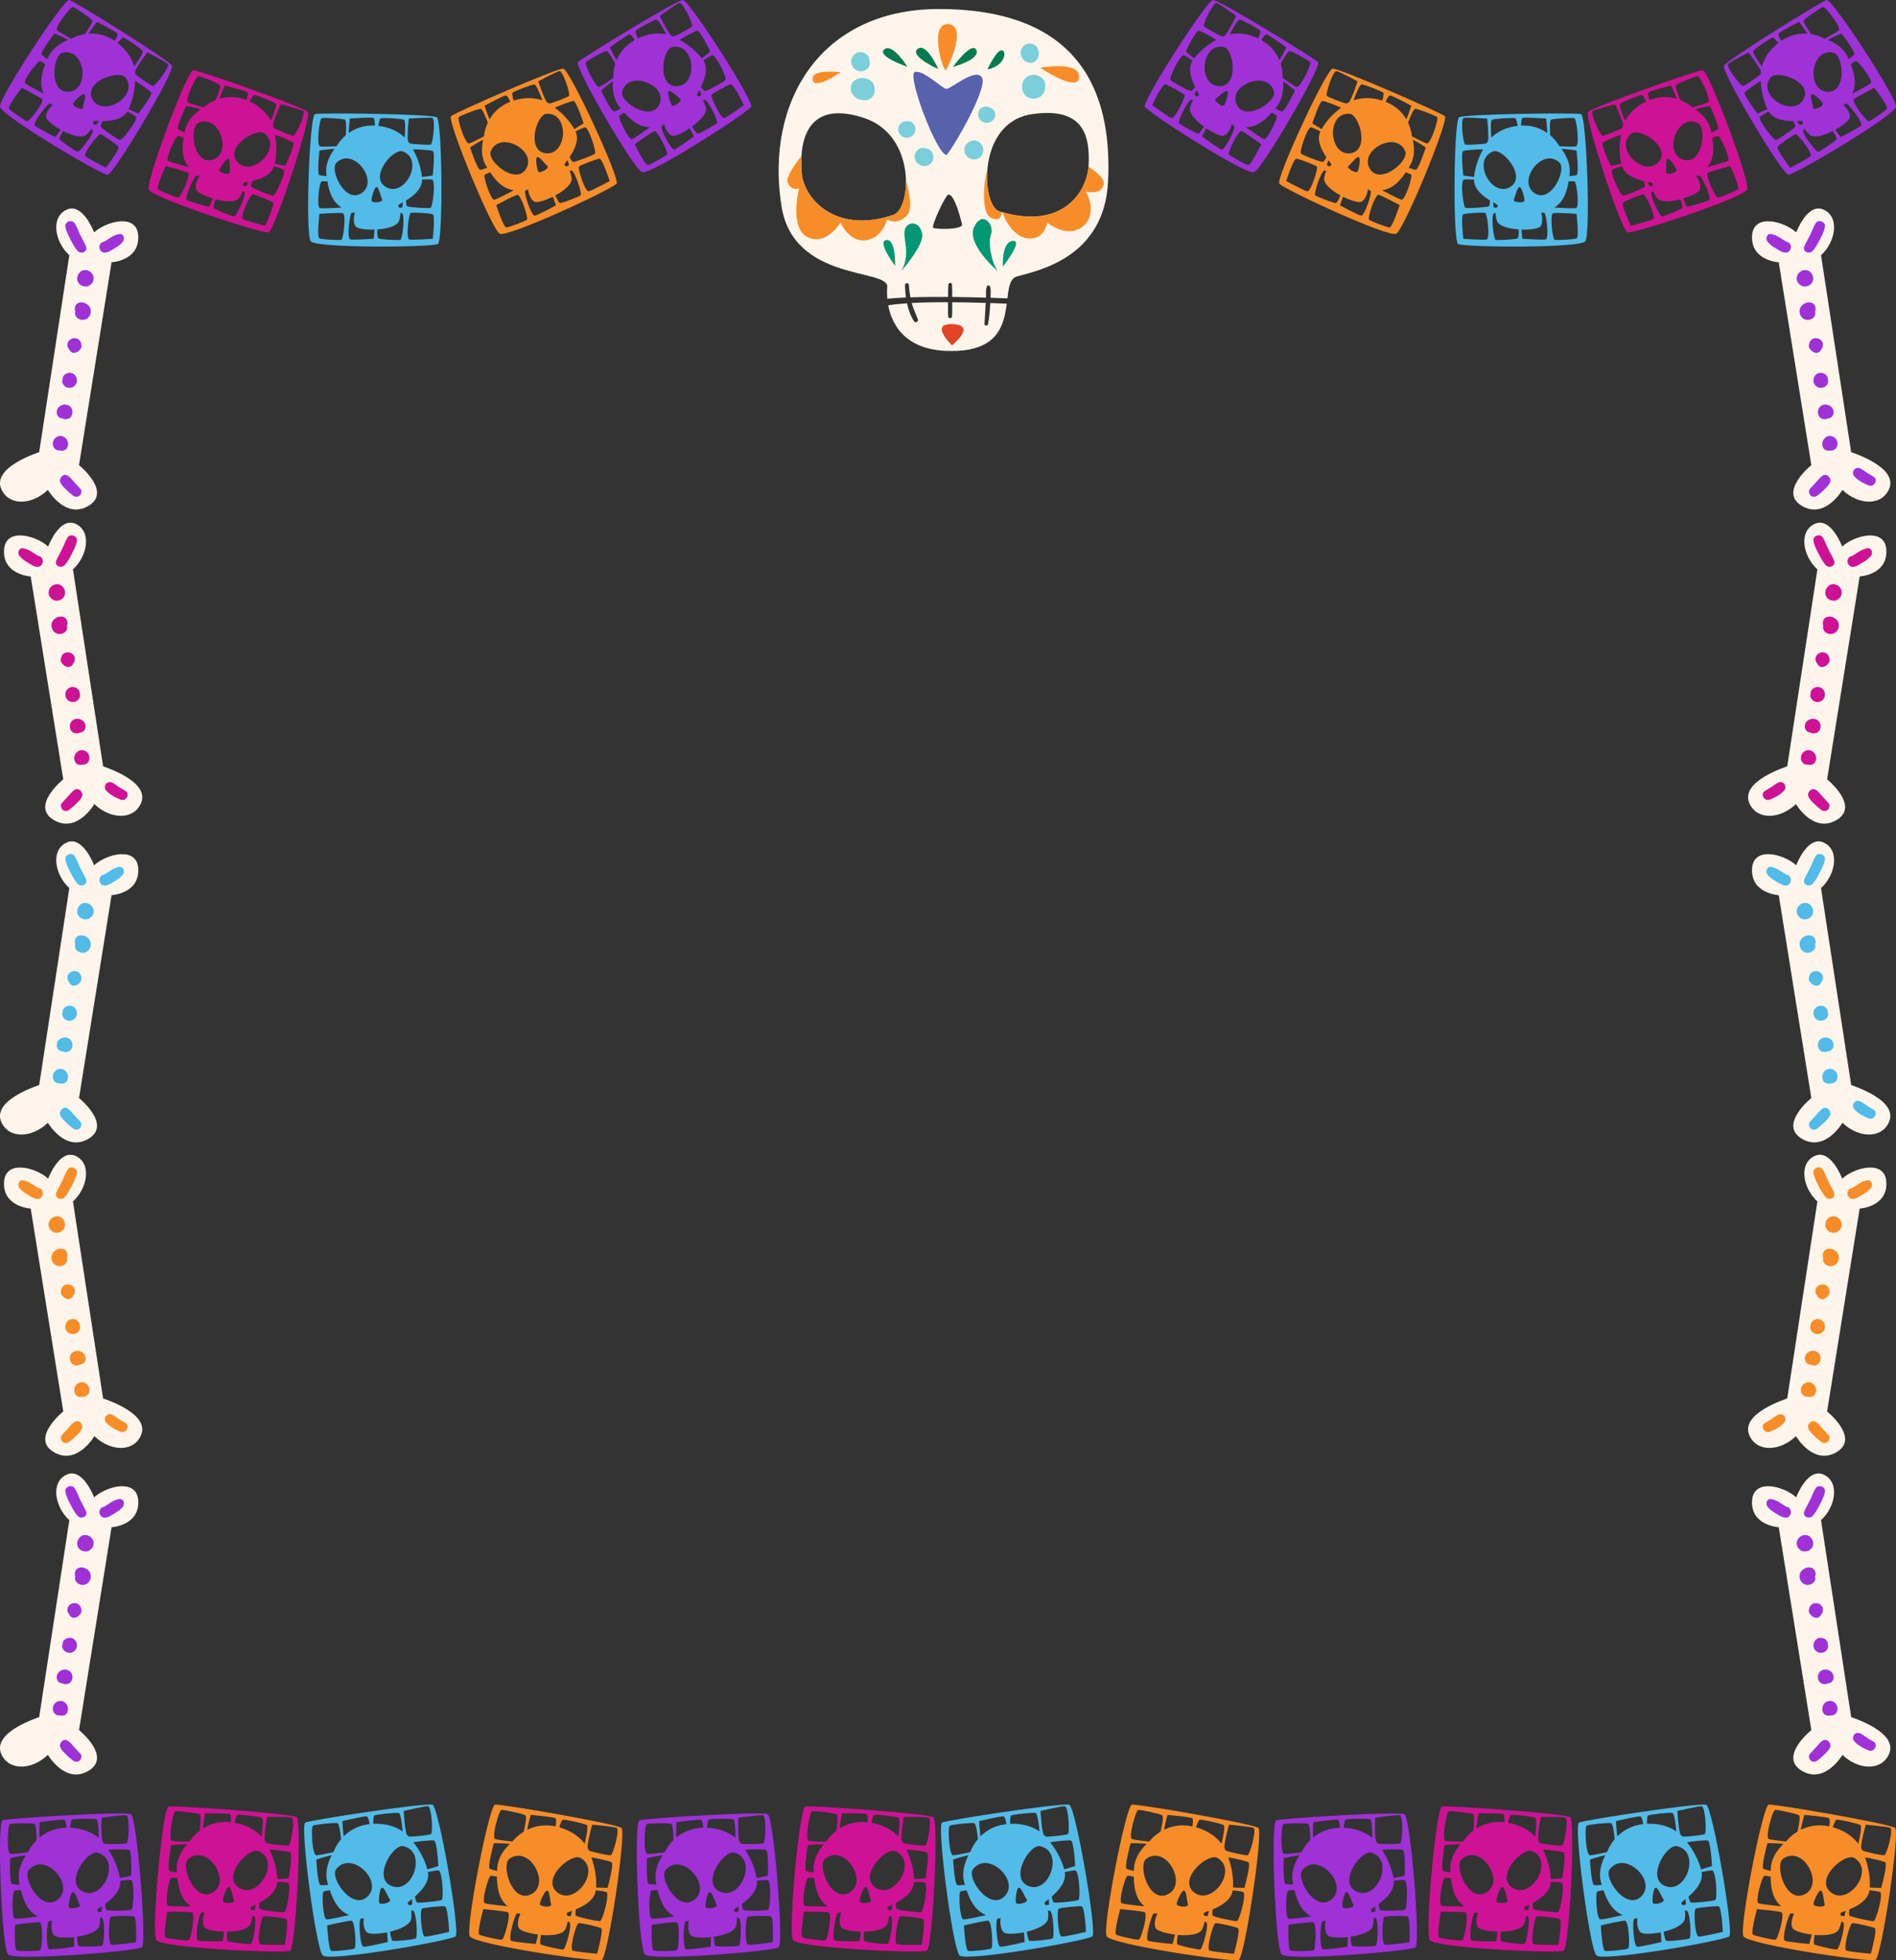 <?xml version="1.0" encoding="UTF-8"?>
<svg id="Capa_2" data-name="Capa 2" xmlns="http://www.w3.org/2000/svg" viewBox="0 0 600.08 620.08">
  <rect x="0" y="0" width="600.08" height="620.08" fill="#333333" stroke="none"/>
  <defs>
    <style>
      .cls-1, .cls-2, .cls-3, .cls-4 {
        fill-rule: evenodd;
      }

      .cls-1, .cls-2, .cls-3, .cls-4, .cls-5, .cls-6, .cls-7, .cls-8, .cls-9, .cls-10, .cls-11, .cls-12, .cls-13, .cls-14 {
        stroke-width: 0px;
      }

      .cls-1, .cls-5 {
        fill: #52bbe8;
      }

      .cls-2, .cls-7 {
        fill: #ce1296;
      }

      .cls-3 {
        fill: #f78d29;
      }

      .cls-4, .cls-9 {
        fill: #9f31d7;
      }

      .cls-6 {
        fill: #5861ac;
      }

      .cls-8 {
        fill: #e14425;
      }

      .cls-10 {
        fill: #7bcfdb;
      }

      .cls-11 {
        fill: #fff5eb;
      }

      .cls-12 {
        fill: #f78d28;
      }

      .cls-13 {
        fill: #037b51;
      }

      .cls-14 {
        fill: #009772;
      }
    </style>
  </defs>
  <g id="Layer_1" data-name="Layer 1">
    <path class="cls-4" d="m31.9,597.14c.81-.8,1.47-1.83,1.93-2.93,1-2.44.98-5.27-.79-6.97-.52-.5-1.19-.9-2.04-1.17-.05-.02-.1-.03-.16-.04-2.38-.46-6.81,4.62-6.87,8.59-.01.7.11,1.37.41,1.97.37.75,1.02,1.38,2.01,1.83,2.04.92,4.02.2,5.5-1.27Zm-19.39,3.25c.31.27.63.5.96.7,1.58.96,3.35,1.11,5-.34,1.4-1.23,1.75-2.89,1.41-4.54-.07-.32-.16-.64-.27-.95-.97-2.67-3.59-5.11-6.27-5.45-.55-.07-1.1-.05-1.65.08-.9.21-1.77.71-2.54,1.57-.77.85-.55,2.71.28,4.63.25.59.57,1.18.93,1.75.61.96,1.34,1.86,2.16,2.56Zm9.93,3.22c.36.06.83.05,1.28-.03.96-.15,1.85-.57,1.54-1.08-.42-.69-.96-2.54-1.55-3.45-.25-.38-.5-.6-.76-.48-.13.06-.26.25-.39.53-.5,1.07-.95,3.4-.77,4.11.05.21.3.34.65.39Zm-14.27-16.75c-2.23.28-4.96.94-4.96.94-.06.79-.26,7.9.6,8.17.31.1,1.27.15,2.4.17-.06-.29-.11-.59-.17-.89-.51-2.77.44-5.73,2.13-8.39Zm3.43-4.77c-.02-2.34-.17-5-.7-5.17-.91-.29-7.02-.2-7.76.09-.74.29-1.11,9.28.18,9.42.74.08,3.37-.21,5.46-.47.04-.06.09-.12.13-.18,0,0,.8-1.82,2.69-3.69Zm9.43-3.94c-.09-1.39-.33-2.47-.75-2.52-1.21-.14-7.75.79-7.75.79-.03.44-.11,2.78-.03,4.85,1.93-1.6,4.71-3.03,8.53-3.12Zm10.21,3.25c0-2.48-.11-5.72-.7-5.91-.91-.29-7.02-.2-7.76.09-.25.1-.46,1.18-.57,2.58,4.27.18,7.17,1.69,9.04,3.23Zm1.8,1.82c1.43.2,6.39.12,7.04-.14.7-.27,1.04-8.75-.17-8.88-1.21-.14-7.75.79-7.75.79-.05.66-.2,5.67.25,7.51.24.25.44.49.63.72Zm4.9,10.85c1.82-.31,3.54-.73,3.54-.73.06-.79.26-7.9-.6-8.17-.72-.23-4.82-.21-6.58-.04,2.08,3.13,3.27,6.61,3.64,8.94Zm-4.7,8.22c.1,1.06.28,1.84.56,1.93.91.29,7.02.21,7.76-.09.74-.29,1.1-9.28-.18-9.42-.5-.06-1.86.06-3.34.22,0,.08.01.16.02.24.14,3.09-2.65,5.56-4.82,7.11Zm-2.12,2.58c.64-.09,1.05-.14,1.05-.14.02-.21.04-.87.06-1.73-.83.55-1.41.92-1.45,1.07-.04.2.14.42.34.81Zm-6.74,7.77c.08,1.54.25,2.84.61,2.95.86.27,6.62.19,7.32-.09.7-.28,1.04-8.75-.17-8.88-.12-.01-.29-.02-.49-.01.06.64.02,1.44-.19,2.48-.4,1.91-3.71,3.06-7.07,3.54Zm-7.89-5.05c-.5.04-.87.09-1.02.15-.7.28-1.04,8.74.17,8.88,1.21.14,7.75-.79,7.75-.79.03-.31.07-1.6.07-3.07-2.93.32-5.68.12-6.32-.53-1.23-1.27-.79-3.95-.65-4.63Zm-9.9-9.73c-.97.04-1.75.11-1.98.21-.7.28-1.04,8.74.17,8.88,1,.11,5.61-.5,7.2-.72-2.96-1.52-4.42-4.38-5.39-8.37Zm5.91,10.2c-1.21-.13-7.75.79-7.75.79-.06.79-.26,7.9.6,8.17.86.27,6.62.19,7.32-.09.7-.27,1.04-8.74-.17-8.88Zm22.61-1.76c-.7.28-1.04,8.75.17,8.88,1.21.14,7.75-.79,7.75-.79.06-.79.26-7.9-.6-8.17-.86-.27-6.62-.19-7.32.09ZM.8,575.82c1.8-.67,38.7-2.89,40.62-1.95,1.92.94,5.2,41.24,3.45,42.14-2.45,1.26-40.34,4.39-42.35,2.2-2.01-2.19-3.52-41.71-1.72-42.38Z"/>
    <path class="cls-4" d="m233.44,597.14c.81-.8,1.47-1.83,1.93-2.93,1-2.44.98-5.27-.79-6.97-.52-.5-1.19-.9-2.04-1.17-.05-.02-.1-.03-.16-.04-2.38-.46-6.81,4.62-6.87,8.59-.01.7.11,1.37.41,1.97.37.75,1.02,1.38,2.01,1.83,2.04.92,4.02.2,5.5-1.27Zm-19.39,3.25c.31.27.63.5.96.7,1.58.96,3.35,1.11,5-.34,1.4-1.23,1.75-2.89,1.41-4.54-.07-.32-.16-.64-.27-.95-.97-2.67-3.59-5.11-6.27-5.45-.55-.07-1.1-.05-1.65.08-.9.21-1.77.71-2.54,1.57-.77.85-.55,2.71.28,4.63.25.59.57,1.18.92,1.75.61.96,1.34,1.86,2.16,2.56Zm9.93,3.22c.36.06.83.05,1.28-.03.96-.15,1.85-.57,1.54-1.08-.42-.69-.96-2.54-1.55-3.45-.25-.38-.5-.6-.76-.48-.13.06-.26.25-.39.53-.5,1.07-.95,3.4-.77,4.11.05.21.3.34.65.39Zm-14.27-16.75c-2.23.28-4.96.94-4.96.94-.06.79-.26,7.9.6,8.17.31.1,1.27.15,2.4.17-.06-.29-.11-.59-.17-.89-.51-2.77.44-5.73,2.13-8.39Zm3.43-4.77c-.02-2.34-.17-5-.7-5.17-.91-.29-7.02-.2-7.76.09-.74.29-1.11,9.28.18,9.42.74.08,3.37-.21,5.46-.47.04-.06.09-.12.13-.18,0,0,.8-1.82,2.69-3.69Zm9.43-3.94c-.09-1.39-.33-2.47-.75-2.52-1.21-.14-7.75.79-7.75.79-.03.44-.11,2.78-.03,4.85,1.93-1.6,4.71-3.03,8.53-3.12Zm10.21,3.25c0-2.48-.11-5.72-.7-5.91-.91-.29-7.02-.2-7.76.09-.25.1-.46,1.18-.57,2.58,4.27.18,7.17,1.69,9.04,3.23Zm1.8,1.82c1.43.2,6.39.12,7.04-.14.7-.27,1.04-8.75-.17-8.88-1.21-.14-7.75.79-7.75.79-.05.66-.2,5.67.25,7.51.24.25.44.49.63.72Zm4.9,10.85c1.82-.31,3.54-.73,3.54-.73.06-.79.26-7.9-.6-8.17-.72-.23-4.82-.21-6.58-.04,2.08,3.13,3.27,6.61,3.64,8.94Zm-4.7,8.22c.1,1.06.28,1.84.56,1.93.91.29,7.02.21,7.76-.09.74-.29,1.1-9.28-.18-9.42-.5-.06-1.86.06-3.34.22,0,.08.01.16.02.24.14,3.09-2.65,5.56-4.82,7.11Zm-2.12,2.58c.64-.09,1.05-.14,1.05-.14.02-.21.04-.87.06-1.73-.83.55-1.41.92-1.45,1.07-.04.2.14.42.34.81Zm-6.74,7.77c.08,1.54.25,2.84.61,2.95.86.27,6.62.19,7.32-.09.7-.28,1.04-8.75-.17-8.88-.12-.01-.29-.02-.49-.01.06.64.02,1.44-.19,2.48-.4,1.91-3.71,3.06-7.07,3.54Zm-7.89-5.05c-.5.04-.87.09-1.02.15-.7.28-1.04,8.74.17,8.88,1.21.14,7.75-.79,7.75-.79.02-.31.07-1.6.07-3.07-2.93.32-5.68.12-6.32-.53-1.23-1.27-.79-3.95-.65-4.63Zm-9.9-9.73c-.97.04-1.75.11-1.98.21-.7.28-1.04,8.74.17,8.88,1,.11,5.61-.5,7.2-.72-2.96-1.52-4.42-4.38-5.39-8.37Zm5.91,10.2c-1.21-.13-7.75.79-7.75.79-.06.79-.26,7.9.6,8.17.86.27,6.62.19,7.32-.09.7-.27,1.04-8.74-.17-8.88Zm22.61-1.76c-.7.28-1.04,8.75.17,8.88,1.21.14,7.75-.79,7.75-.79.06-.79.26-7.9-.6-8.17-.86-.27-6.62-.19-7.32.09Zm-34.3-30.47c1.8-.67,38.7-2.89,40.62-1.95,1.92.94,5.2,41.24,3.45,42.14-2.45,1.26-40.34,4.39-42.35,2.2-2.01-2.19-3.52-41.71-1.72-42.38Z"/>
    <path class="cls-4" d="m434.98,597.14c.81-.8,1.48-1.83,1.93-2.93,1-2.44.98-5.27-.78-6.97-.52-.5-1.2-.9-2.04-1.17-.05-.02-.1-.03-.16-.04-2.38-.46-6.81,4.62-6.88,8.59-.01.7.11,1.37.41,1.97.37.75,1.02,1.38,2.01,1.83,2.04.92,4.01.2,5.5-1.27Zm-19.39,3.25c.31.27.63.5.96.7,1.58.96,3.35,1.11,5-.34,1.4-1.23,1.75-2.89,1.4-4.54-.07-.32-.16-.64-.27-.95-.97-2.67-3.59-5.11-6.27-5.45-.55-.07-1.1-.05-1.65.08-.9.21-1.77.71-2.54,1.57-.77.85-.55,2.71.28,4.63.25.59.56,1.18.92,1.75.61.96,1.35,1.86,2.16,2.56Zm9.93,3.22c.36.06.83.05,1.28-.03.96-.15,1.85-.57,1.54-1.08-.42-.69-.97-2.54-1.55-3.45-.25-.38-.5-.6-.75-.48-.13.06-.26.25-.39.53-.5,1.07-.95,3.4-.77,4.11.05.21.3.34.65.39Zm-14.26-16.75c-2.23.28-4.96.94-4.96.94-.06.79-.26,7.9.6,8.17.31.1,1.27.15,2.4.17-.06-.29-.12-.59-.17-.89-.5-2.77.44-5.73,2.13-8.39Zm3.43-4.77c-.02-2.34-.17-5-.7-5.17-.91-.29-7.02-.2-7.76.09s-1.1,9.28.18,9.42c.74.08,3.37-.21,5.46-.47.05-.06.09-.12.13-.18,0,0,.8-1.82,2.69-3.69Zm9.43-3.94c-.09-1.39-.33-2.47-.75-2.52-1.21-.14-7.75.79-7.75.79-.03.44-.11,2.78-.03,4.85,1.93-1.6,4.7-3.03,8.53-3.12Zm10.21,3.25c0-2.48-.11-5.72-.7-5.91-.92-.29-7.02-.2-7.76.09-.25.1-.46,1.18-.58,2.58,4.27.18,7.17,1.69,9.04,3.23Zm1.8,1.82c1.43.2,6.39.12,7.04-.14.7-.27,1.05-8.75-.17-8.88-1.21-.14-7.75.79-7.75.79-.05.66-.2,5.67.25,7.51.24.25.45.49.63.72Zm4.9,10.85c1.82-.31,3.54-.73,3.54-.73.07-.79.26-7.9-.6-8.17-.72-.23-4.83-.21-6.58-.04,2.08,3.13,3.27,6.61,3.64,8.94Zm-4.71,8.22c.11,1.06.28,1.84.56,1.93.91.29,7.02.21,7.76-.09.74-.29,1.1-9.28-.18-9.42-.5-.06-1.86.06-3.34.22,0,.08.01.16.02.24.14,3.09-2.65,5.56-4.83,7.11Zm-2.12,2.58c.64-.09,1.05-.14,1.05-.14.02-.21.05-.87.06-1.73-.83.55-1.41.92-1.45,1.07-.05.2.13.42.34.81Zm-6.74,7.77c.08,1.54.25,2.84.61,2.95.86.27,6.62.19,7.32-.09.7-.28,1.04-8.75-.17-8.88-.12-.01-.28-.02-.49-.01.06.64.02,1.44-.19,2.48-.4,1.91-3.72,3.06-7.07,3.54Zm-7.89-5.05c-.5.04-.87.09-1.02.15-.7.28-1.04,8.74.17,8.88,1.21.14,7.75-.79,7.75-.79.03-.31.07-1.6.07-3.07-2.93.32-5.68.12-6.32-.53-1.23-1.27-.78-3.95-.65-4.63Zm-9.9-9.73c-.97.04-1.75.11-1.98.21-.7.28-1.04,8.74.17,8.88,1,.11,5.6-.5,7.2-.72-2.96-1.52-4.42-4.38-5.4-8.37Zm5.91,10.2c-1.21-.13-7.75.79-7.75.79-.06.79-.26,7.9.6,8.17.86.27,6.62.19,7.32-.09.7-.27,1.04-8.74-.17-8.88Zm22.61-1.76c-.7.28-1.05,8.75.17,8.88,1.21.14,7.75-.79,7.75-.79.06-.79.26-7.9-.6-8.17-.86-.27-6.61-.19-7.31.09Zm-34.3-30.47c1.8-.67,38.7-2.89,40.62-1.95,1.92.94,5.2,41.24,3.45,42.14-2.45,1.26-40.35,4.39-42.35,2.2-2.01-2.19-3.52-41.71-1.72-42.38Z"/>
    <path class="cls-2" d="m81.36,596.67c.91-.69,1.7-1.62,2.3-2.65,1.31-2.29,1.66-5.1.13-7.01-.45-.57-1.07-1.05-1.87-1.42-.05-.02-.1-.04-.15-.06-2.29-.77-7.35,3.69-7.94,7.61-.1.7-.07,1.37.15,2,.27.79.83,1.51,1.76,2.08,1.91,1.18,3.96.72,5.62-.54Zm-19.65.69c.27.3.56.58.86.82,1.44,1.16,3.17,1.54,5,.32,1.55-1.04,2.11-2.64,1.99-4.32-.02-.33-.07-.65-.15-.98-.61-2.78-2.89-5.54-5.5-6.22-.54-.14-1.09-.19-1.64-.14-.92.09-1.85.47-2.72,1.22-.87.75-.9,2.62-.33,4.62.18.62.41,1.24.69,1.86.47,1.03,1.09,2.02,1.81,2.82Zm9.42,4.49c.35.11.81.15,1.27.14.97-.03,1.91-.32,1.67-.87-.33-.74-.62-2.65-1.08-3.62-.19-.41-.42-.66-.69-.58-.13.04-.29.21-.46.47-.64.99-1.39,3.24-1.3,3.97.03.22.26.37.59.48Zm-11.95-18.47c-2.25-.02-5.04.28-5.04.28-.16.78-1.29,7.8-.48,8.18.3.14,1.24.32,2.36.48-.02-.3-.04-.6-.05-.91-.14-2.81,1.18-5.62,3.21-8.04Zm4.03-4.28c.29-2.32.49-4.97-.02-5.21-.87-.41-6.93-1.12-7.71-.93-.77.19-2.31,9.05-1.05,9.37.72.18,3.37.23,5.47.24.05-.06.1-.11.16-.17,0,0,1.04-1.7,3.15-3.3Zm9.87-2.68c.09-1.39,0-2.49-.42-2.6-1.18-.3-7.78-.23-7.78-.23-.09.43-.47,2.74-.66,4.81,2.12-1.34,5.06-2.39,8.86-1.98Zm9.69,4.55c.33-2.46.64-5.68.08-5.95-.87-.41-6.93-1.12-7.71-.93-.26.07-.61,1.11-.91,2.49,4.21.74,6.88,2.61,8.54,4.39Zm1.55,2.04c1.39.39,6.32.95,7,.78.73-.18,2.18-8.53.99-8.83-1.18-.3-7.78-.23-7.78-.23-.14.65-.94,5.6-.74,7.48.2.28.38.54.53.79Zm3.44,11.4c1.85-.07,3.61-.26,3.61-.26.17-.78,1.29-7.8.48-8.18-.68-.32-4.76-.84-6.52-.9,1.66,3.38,2.38,6.98,2.44,9.34Zm-5.74,7.53c-.04,1.07.04,1.86.3,1.99.87.41,6.93,1.12,7.71.93.77-.19,2.31-9.06,1.05-9.36-.49-.12-1.85-.19-3.34-.22,0,.08,0,.16-.02.24-.26,3.08-3.36,5.16-5.71,6.42Zm-2.44,2.28c.64,0,1.06,0,1.06,0,.04-.21.16-.86.28-1.71-.89.44-1.52.73-1.58.87-.07.19.08.44.24.84Zm-7.7,6.83c-.13,1.53-.12,2.85.22,3.01.82.38,6.53,1.06,7.27.87.73-.18,2.18-8.53.99-8.83-.12-.03-.28-.05-.49-.08-.02.64-.17,1.43-.51,2.43-.64,1.84-4.08,2.55-7.47,2.59Zm-7.16-6.03c-.5-.03-.87-.03-1.03.01-.73.18-2.17,8.53-.99,8.83,1.18.3,7.78.23,7.78.23.07-.31.28-1.58.47-3.04-2.95-.07-5.65-.63-6.19-1.35-1.05-1.42-.26-4.02-.04-4.68Zm-8.54-10.94c-.97-.08-1.75-.12-1.99-.06-.73.18-2.18,8.53-.99,8.83.98.24,5.62.24,7.23.23-2.73-1.9-3.81-4.92-4.25-9Zm4.53,10.88c-1.18-.29-7.78-.23-7.78-.23-.16.78-1.29,7.8-.48,8.18.82.38,6.53,1.06,7.27.87.73-.18,2.18-8.53.99-8.83Zm22.64,1.21c-.73.18-2.18,8.53-.99,8.83,1.18.3,7.78.23,7.78.23.17-.78,1.29-7.8.48-8.18-.82-.38-6.53-1.06-7.26-.87Zm-30.02-34.7c1.87-.43,38.75,2.19,40.53,3.37,1.78,1.18-.24,41.57-2.09,42.23-2.59.93-40.57-.92-42.28-3.36-1.7-2.44,1.97-41.81,3.84-42.24Z"/>
    <path class="cls-2" d="m282.9,596.67c.91-.69,1.7-1.62,2.3-2.65,1.31-2.29,1.66-5.1.13-7.01-.45-.57-1.06-1.05-1.87-1.42-.05-.02-.1-.04-.15-.06-2.29-.77-7.35,3.69-7.94,7.61-.1.7-.07,1.37.15,2,.27.79.83,1.51,1.76,2.08,1.91,1.18,3.96.72,5.62-.54Zm-19.65.69c.27.3.56.58.86.82,1.44,1.16,3.17,1.54,5,.32,1.55-1.04,2.11-2.64,1.99-4.32-.02-.33-.07-.65-.15-.98-.61-2.78-2.89-5.54-5.51-6.22-.54-.14-1.09-.19-1.64-.14-.92.09-1.85.47-2.72,1.22-.87.75-.9,2.62-.33,4.62.18.62.41,1.24.69,1.86.47,1.03,1.09,2.02,1.81,2.82Zm9.42,4.49c.35.11.81.15,1.27.14.97-.03,1.91-.32,1.67-.87-.33-.74-.62-2.65-1.08-3.62-.2-.41-.42-.66-.69-.58-.13.04-.29.21-.46.47-.64.99-1.39,3.24-1.3,3.97.03.22.26.37.59.48Zm-11.95-18.47c-2.25-.02-5.04.28-5.04.28-.16.78-1.29,7.8-.48,8.18.3.14,1.24.32,2.36.48-.02-.3-.04-.6-.05-.91-.14-2.81,1.18-5.62,3.21-8.04Zm4.03-4.28c.29-2.32.49-4.97-.02-5.21-.87-.41-6.93-1.12-7.71-.93-.77.19-2.31,9.05-1.05,9.37.72.18,3.37.23,5.47.24.05-.06.1-.11.16-.17,0,0,1.04-1.7,3.15-3.3Zm9.87-2.68c.09-1.39,0-2.49-.42-2.6-1.18-.3-7.78-.23-7.78-.23-.09.43-.47,2.74-.66,4.81,2.12-1.34,5.06-2.39,8.86-1.98Zm9.69,4.55c.33-2.46.64-5.68.08-5.95-.87-.41-6.93-1.12-7.71-.93-.26.07-.61,1.11-.91,2.49,4.21.74,6.88,2.61,8.54,4.39Zm1.55,2.04c1.39.39,6.32.95,7,.78.73-.18,2.18-8.53.99-8.83-1.18-.3-7.78-.23-7.78-.23-.14.65-.94,5.6-.74,7.48.2.28.38.54.53.79Zm3.44,11.4c1.85-.07,3.61-.26,3.61-.26.17-.78,1.29-7.8.48-8.18-.68-.32-4.75-.84-6.52-.9,1.66,3.38,2.38,6.98,2.44,9.34Zm-5.74,7.53c-.04,1.07.04,1.86.3,1.99.87.41,6.93,1.12,7.71.93.77-.19,2.31-9.06,1.05-9.36-.49-.12-1.85-.19-3.34-.22,0,.08-.01.16-.02.24-.26,3.08-3.36,5.16-5.71,6.42Zm-2.44,2.28c.64,0,1.06,0,1.06,0,.04-.21.16-.86.28-1.71-.89.44-1.52.73-1.58.87-.07.19.08.44.24.84Zm-7.7,6.83c-.13,1.53-.12,2.85.22,3.01.82.38,6.53,1.06,7.27.87.73-.18,2.18-8.53.99-8.83-.12-.03-.28-.05-.49-.08-.02.64-.17,1.43-.51,2.43-.64,1.84-4.08,2.55-7.47,2.59Zm-7.16-6.03c-.5-.03-.87-.03-1.03.01-.73.18-2.17,8.53-.99,8.83,1.18.3,7.78.23,7.78.23.07-.31.28-1.58.47-3.04-2.95-.07-5.65-.63-6.19-1.35-1.05-1.42-.26-4.02-.04-4.68Zm-8.54-10.94c-.97-.08-1.75-.12-1.99-.06-.73.18-2.18,8.53-.99,8.83.98.24,5.62.24,7.23.23-2.73-1.9-3.81-4.92-4.25-9Zm4.53,10.88c-1.18-.29-7.78-.23-7.78-.23-.16.78-1.29,7.8-.48,8.18.82.38,6.53,1.06,7.26.87.73-.18,2.18-8.53.99-8.83Zm22.64,1.21c-.73.18-2.18,8.53-.99,8.83,1.18.3,7.78.23,7.78.23.17-.78,1.29-7.8.48-8.18-.82-.38-6.53-1.06-7.27-.87Zm-30.02-34.7c1.87-.43,38.75,2.19,40.53,3.37,1.78,1.18-.24,41.57-2.09,42.23-2.59.93-40.57-.92-42.28-3.36-1.7-2.44,1.97-41.81,3.84-42.24Z"/>
    <path class="cls-2" d="m484.44,596.67c.91-.69,1.7-1.62,2.3-2.65,1.31-2.29,1.66-5.1.13-7.01-.45-.57-1.07-1.05-1.87-1.42-.05-.02-.1-.04-.15-.06-2.3-.77-7.35,3.69-7.94,7.61-.1.7-.07,1.37.15,2,.27.79.83,1.51,1.75,2.08,1.9,1.18,3.95.72,5.62-.54Zm-19.65.69c.27.3.56.58.86.82,1.44,1.16,3.17,1.54,5,.32,1.55-1.04,2.11-2.64,1.99-4.32-.02-.33-.07-.65-.15-.98-.61-2.78-2.89-5.54-5.5-6.22-.54-.14-1.09-.19-1.64-.14-.92.09-1.85.47-2.73,1.22-.87.75-.9,2.62-.33,4.62.18.62.41,1.24.69,1.86.48,1.03,1.09,2.02,1.81,2.82Zm9.42,4.49c.35.11.81.15,1.27.14.97-.03,1.91-.32,1.67-.87-.33-.74-.63-2.65-1.08-3.62-.2-.41-.42-.66-.69-.58-.13.04-.29.21-.45.47-.64.99-1.39,3.24-1.3,3.97.02.22.26.37.59.48Zm-11.96-18.47c-2.25-.02-5.04.28-5.04.28-.16.78-1.29,7.8-.48,8.18.3.14,1.24.32,2.36.48-.02-.3-.04-.6-.05-.91-.14-2.81,1.18-5.62,3.2-8.04Zm4.03-4.28c.29-2.32.49-4.97-.02-5.21-.87-.41-6.93-1.12-7.71-.93-.78.19-2.31,9.05-1.05,9.37.73.18,3.37.23,5.48.24.05-.06.1-.11.15-.17,0,0,1.04-1.7,3.15-3.3Zm9.87-2.68c.09-1.39,0-2.49-.42-2.6-1.18-.3-7.78-.23-7.78-.23-.09.43-.48,2.74-.66,4.81,2.12-1.34,5.06-2.39,8.86-1.98Zm9.69,4.55c.33-2.46.64-5.68.07-5.95-.87-.41-6.93-1.12-7.71-.93-.26.07-.61,1.11-.9,2.49,4.2.74,6.88,2.61,8.54,4.39Zm1.55,2.04c1.39.39,6.33.95,7,.78.73-.18,2.18-8.53,1-8.83-1.18-.3-7.78-.23-7.78-.23-.13.65-.94,5.6-.74,7.48.2.28.38.54.53.79Zm3.44,11.4c1.85-.07,3.6-.26,3.6-.26.17-.78,1.29-7.8.48-8.18-.68-.32-4.75-.84-6.52-.9,1.65,3.38,2.38,6.98,2.44,9.34Zm-5.74,7.53c-.04,1.07.03,1.86.3,1.99.87.41,6.93,1.12,7.71.93.78-.19,2.31-9.06,1.05-9.36-.49-.12-1.85-.19-3.34-.22,0,.08,0,.16-.02.24-.26,3.08-3.35,5.16-5.71,6.42Zm-2.44,2.28c.64,0,1.05,0,1.05,0,.05-.21.16-.86.28-1.71-.89.44-1.52.73-1.58.87-.07.19.08.44.24.84Zm-7.7,6.83c-.13,1.53-.12,2.85.22,3.01.82.38,6.53,1.06,7.27.87.73-.18,2.18-8.53.99-8.83-.11-.03-.28-.05-.49-.08-.03.64-.17,1.43-.51,2.43-.64,1.84-4.08,2.55-7.48,2.59Zm-7.16-6.03c-.5-.03-.88-.03-1.03.01-.73.18-2.17,8.53-.99,8.83,1.18.3,7.78.23,7.78.23.06-.31.28-1.58.47-3.04-2.95-.07-5.65-.63-6.19-1.35-1.05-1.42-.26-4.02-.04-4.68Zm-8.54-10.94c-.97-.08-1.75-.12-1.99-.06-.73.18-2.18,8.53-.99,8.83.98.24,5.62.24,7.23.23-2.73-1.9-3.81-4.92-4.25-9Zm4.53,10.88c-1.18-.29-7.78-.23-7.78-.23-.16.78-1.29,7.8-.48,8.18.82.38,6.53,1.06,7.26.87.73-.18,2.18-8.53,1-8.83Zm22.64,1.21c-.73.18-2.18,8.53-1,8.83,1.18.3,7.78.23,7.78.23.17-.78,1.29-7.8.48-8.18-.82-.38-6.53-1.06-7.26-.87Zm-30.02-34.7c1.87-.43,38.75,2.19,40.53,3.37,1.78,1.18-.24,41.57-2.09,42.23-2.59.93-40.57-.92-42.28-3.36-1.7-2.44,1.97-41.81,3.84-42.24Z"/>
    <path class="cls-1" d="m129.54,594.94c.73-.87,1.3-1.95,1.65-3.09.78-2.52.5-5.34-1.41-6.87-.56-.45-1.27-.79-2.13-.98-.05-.01-.11-.02-.16-.03-2.41-.25-6.36,5.22-6.07,9.17.05.7.24,1.35.59,1.92.44.71,1.14,1.28,2.17,1.64,2.12.73,4.02-.17,5.36-1.77Zm-19.02,4.99c.33.24.67.44,1.02.61,1.66.82,3.43.81,4.95-.79,1.28-1.35,1.48-3.04.99-4.65-.09-.31-.21-.62-.36-.92-1.21-2.57-4.04-4.77-6.74-4.86-.56-.02-1.1.05-1.63.23-.88.29-1.7.86-2.39,1.79-.68.92-.3,2.75.7,4.58.31.56.67,1.12,1.08,1.66.69.9,1.51,1.73,2.38,2.36Zm10.18,2.3c.37.03.83-.03,1.27-.14.94-.24,1.79-.73,1.44-1.21-.48-.65-1.19-2.44-1.85-3.29-.28-.36-.55-.55-.8-.41-.12.07-.24.27-.34.56-.4,1.11-.64,3.47-.4,4.16.07.2.33.31.68.33Zm-15.73-15.38c-2.2.48-4.85,1.38-4.85,1.38.01.79.45,7.89,1.34,8.08.32.07,1.28.04,2.4-.05-.08-.29-.17-.58-.25-.87-.75-2.71-.08-5.74,1.36-8.54Zm2.98-5.06c-.23-2.33-.62-4.96-1.17-5.08-.94-.21-7.01.43-7.72.79-.71.36-.26,9.34,1.03,9.37.75.02,3.34-.52,5.39-.97.04-.07.08-.13.12-.2,0,0,.64-1.89,2.35-3.92Zm9.03-4.78c-.22-1.38-.55-2.43-.98-2.44-1.22-.03-7.64,1.49-7.64,1.49,0,.44.14,2.78.41,4.83,1.77-1.77,4.41-3.45,8.21-3.88Zm10.46,2.31c-.22-2.47-.63-5.68-1.24-5.82-.94-.21-7.01.43-7.72.79-.24.12-.35,1.22-.34,2.63,4.27-.2,7.29,1.03,9.29,2.4Zm1.96,1.65c1.44.07,6.38-.47,7-.78.67-.34.25-8.8-.97-8.83-1.22-.03-7.64,1.49-7.64,1.49.01.66.32,5.67.93,7.46.26.23.49.45.69.66Zm5.86,10.36c1.79-.48,3.46-1.05,3.46-1.05,0-.79-.46-7.89-1.34-8.08-.73-.16-4.82.23-6.56.56,2.36,2.93,3.86,6.28,4.44,8.57Zm-3.94,8.61c.2,1.05.45,1.81.73,1.87.94.21,7.01-.43,7.72-.79.71-.36.26-9.34-1.03-9.37-.5-.01-1.85.23-3.3.52.01.08.03.16.04.24.42,3.06-2.14,5.77-4.16,7.52Zm-1.88,2.76c.62-.14,1.03-.24,1.03-.24,0-.21-.04-.87-.1-1.73-.77.63-1.32,1.05-1.34,1.2-.03.2.17.41.42.77Zm-6.01,8.35c.22,1.52.51,2.81.87,2.89.88.19,6.61-.41,7.28-.75.67-.34.25-8.8-.97-8.83-.12,0-.29,0-.49.03.12.63.15,1.43.03,2.49-.22,1.94-3.42,3.39-6.72,4.17Zm-8.31-4.31c-.49.08-.86.17-1,.24-.67.34-.24,8.8.97,8.83,1.22.03,7.64-1.49,7.64-1.49,0-.31-.07-1.6-.21-3.07-2.89.58-5.65.63-6.34.04-1.34-1.15-1.14-3.86-1.07-4.55Zm-10.74-8.79c-.96.13-1.73.27-1.95.38-.67.34-.25,8.8.97,8.83,1,.02,5.54-1,7.11-1.37-3.08-1.25-4.8-3.96-6.13-7.84Zm6.81,9.62c-1.22-.02-7.64,1.49-7.64,1.49.01.79.46,7.89,1.34,8.08.88.19,6.61-.41,7.28-.75.67-.34.25-8.8-.97-8.83Zm22.35-3.8c-.67.34-.25,8.8.97,8.83,1.22.03,7.64-1.49,7.64-1.49,0-.79-.45-7.89-1.34-8.08-.88-.19-6.61.41-7.28.75Zm-36.92-27.24c1.73-.83,38.28-6.39,40.27-5.63,2,.76,8.92,40.6,7.26,41.65-2.32,1.48-39.78,8.03-41.98,6.03-2.2-2-7.28-41.22-5.55-42.05Z"/>
    <path class="cls-1" d="m331.09,594.94c.73-.87,1.3-1.95,1.65-3.09.78-2.52.5-5.34-1.41-6.87-.56-.45-1.27-.79-2.13-.98-.05-.01-.11-.02-.16-.03-2.41-.25-6.36,5.22-6.07,9.17.05.7.24,1.35.59,1.92.44.71,1.14,1.28,2.17,1.64,2.12.73,4.02-.17,5.36-1.77Zm-19.02,4.99c.33.24.67.44,1.02.61,1.66.82,3.43.81,4.95-.79,1.28-1.35,1.48-3.04.99-4.65-.09-.31-.21-.62-.36-.92-1.21-2.57-4.04-4.77-6.74-4.86-.56-.02-1.1.05-1.63.23-.88.29-1.7.86-2.39,1.79-.68.92-.3,2.75.7,4.58.31.56.67,1.12,1.08,1.66.69.9,1.51,1.73,2.38,2.36Zm10.18,2.3c.37.03.83-.03,1.27-.14.94-.24,1.79-.73,1.44-1.21-.48-.65-1.19-2.44-1.85-3.29-.28-.36-.55-.55-.8-.41-.12.07-.24.27-.34.56-.4,1.11-.64,3.47-.4,4.16.07.2.33.31.68.33Zm-15.73-15.38c-2.2.48-4.85,1.38-4.85,1.38.01.79.46,7.89,1.34,8.08.32.07,1.28.04,2.4-.05-.08-.29-.17-.58-.25-.87-.75-2.71-.08-5.74,1.36-8.54Zm2.98-5.06c-.23-2.33-.62-4.96-1.17-5.08-.94-.21-7.01.43-7.72.79-.71.36-.26,9.34,1.03,9.37.75.02,3.34-.52,5.39-.97.04-.07.08-.13.12-.2,0,0,.64-1.89,2.35-3.92Zm9.03-4.78c-.22-1.38-.55-2.43-.98-2.44-1.22-.03-7.64,1.49-7.64,1.49,0,.44.14,2.78.41,4.83,1.77-1.77,4.41-3.45,8.21-3.88Zm10.46,2.31c-.22-2.47-.63-5.68-1.24-5.82-.94-.21-7.01.43-7.72.79-.24.12-.35,1.22-.34,2.63,4.27-.2,7.29,1.03,9.29,2.4Zm1.96,1.65c1.44.07,6.38-.47,7-.78.67-.34.25-8.8-.97-8.83-1.22-.03-7.64,1.49-7.64,1.49.01.66.32,5.67.93,7.46.26.23.49.45.69.66Zm5.86,10.36c1.79-.48,3.46-1.05,3.46-1.05,0-.79-.46-7.89-1.34-8.08-.73-.16-4.82.23-6.56.56,2.36,2.93,3.86,6.28,4.44,8.57Zm-3.94,8.61c.2,1.05.45,1.81.73,1.87.94.21,7.01-.43,7.72-.79.71-.36.26-9.34-1.03-9.37-.5-.01-1.85.23-3.3.52.01.08.03.16.04.24.42,3.06-2.14,5.77-4.16,7.52Zm-1.88,2.76c.62-.14,1.03-.24,1.03-.24,0-.21-.04-.87-.1-1.73-.77.63-1.32,1.05-1.34,1.2-.02.2.17.41.42.77Zm-6.01,8.35c.22,1.52.51,2.81.87,2.89.88.19,6.61-.41,7.28-.75.67-.34.25-8.8-.97-8.83-.12,0-.29,0-.49.03.12.63.15,1.43.03,2.49-.22,1.94-3.42,3.39-6.72,4.17Zm-8.31-4.31c-.49.08-.86.17-1,.24-.67.34-.24,8.8.97,8.83,1.22.03,7.64-1.49,7.64-1.49,0-.31-.07-1.6-.21-3.07-2.89.58-5.65.63-6.34.04-1.34-1.15-1.14-3.86-1.07-4.55Zm-10.74-8.79c-.96.13-1.73.27-1.95.38-.67.34-.25,8.8.97,8.83,1,.02,5.54-1,7.11-1.37-3.08-1.25-4.8-3.96-6.13-7.84Zm6.81,9.62c-1.22-.02-7.64,1.49-7.64,1.49.01.79.45,7.89,1.34,8.08.88.19,6.61-.41,7.28-.75.67-.34.25-8.8-.97-8.83Zm22.35-3.8c-.67.34-.25,8.8.97,8.83,1.22.03,7.64-1.49,7.64-1.49,0-.79-.45-7.89-1.34-8.08-.88-.19-6.61.41-7.28.75Zm-36.92-27.24c1.73-.83,38.28-6.39,40.27-5.63,2,.76,8.92,40.6,7.26,41.65-2.32,1.48-39.78,8.03-41.98,6.03-2.2-2-7.28-41.22-5.55-42.05Z"/>
    <path class="cls-1" d="m532.63,594.94c.73-.87,1.3-1.95,1.66-3.09.78-2.52.5-5.34-1.42-6.87-.56-.45-1.27-.79-2.13-.98-.05-.01-.1-.02-.16-.03-2.41-.25-6.36,5.22-6.07,9.17.05.7.24,1.35.59,1.92.44.71,1.14,1.28,2.17,1.64,2.12.73,4.02-.17,5.36-1.77Zm-19.01,4.99c.33.24.67.44,1.02.61,1.66.82,3.44.81,4.95-.79,1.28-1.35,1.48-3.04.99-4.65-.1-.31-.21-.62-.36-.92-1.21-2.57-4.04-4.77-6.74-4.86-.55-.02-1.1.05-1.63.23-.88.29-1.7.86-2.39,1.79-.69.92-.3,2.75.7,4.58.3.56.67,1.12,1.08,1.66.69.9,1.5,1.73,2.38,2.36Zm10.18,2.3c.37.03.83-.03,1.27-.14.94-.24,1.8-.73,1.44-1.21-.48-.65-1.19-2.44-1.85-3.29-.28-.36-.55-.55-.8-.41-.12.07-.23.27-.34.56-.4,1.11-.64,3.47-.4,4.16.08.2.33.31.68.33Zm-15.73-15.38c-2.19.48-4.85,1.38-4.85,1.38.02.79.46,7.89,1.34,8.08.32.07,1.28.04,2.4-.05-.08-.29-.17-.58-.25-.87-.75-2.71-.08-5.74,1.36-8.54Zm2.99-5.06c-.23-2.33-.62-4.96-1.17-5.08-.94-.21-7.01.43-7.72.79-.71.36-.26,9.34,1.03,9.37.75.02,3.34-.52,5.39-.97.04-.07.08-.13.12-.2,0,0,.63-1.89,2.35-3.92Zm9.03-4.78c-.22-1.38-.55-2.43-.98-2.44-1.22-.03-7.64,1.49-7.64,1.49,0,.44.14,2.78.41,4.83,1.78-1.77,4.41-3.45,8.21-3.88Zm10.46,2.31c-.22-2.47-.63-5.68-1.23-5.82-.94-.21-7.01.43-7.72.79-.24.12-.35,1.22-.34,2.63,4.27-.2,7.29,1.03,9.29,2.4Zm1.96,1.65c1.44.07,6.38-.47,7-.78.68-.34.25-8.8-.97-8.83-1.22-.03-7.64,1.49-7.64,1.49,0,.66.32,5.67.93,7.46.26.23.49.45.69.66Zm5.86,10.36c1.79-.48,3.46-1.05,3.46-1.05,0-.79-.45-7.89-1.34-8.08-.73-.16-4.82.23-6.56.56,2.36,2.93,3.86,6.28,4.44,8.57Zm-3.94,8.61c.2,1.05.45,1.81.73,1.87.94.21,7.01-.43,7.73-.79.71-.36.26-9.34-1.04-9.37-.5-.01-1.85.23-3.3.52.01.08.02.16.04.24.42,3.06-2.14,5.77-4.16,7.52Zm-1.88,2.76c.63-.14,1.03-.24,1.03-.24,0-.21-.04-.87-.1-1.73-.78.63-1.33,1.05-1.35,1.2-.02.2.18.41.42.77Zm-6.01,8.35c.22,1.52.51,2.81.88,2.89.88.19,6.61-.41,7.28-.75.68-.34.25-8.8-.98-8.83-.12,0-.28,0-.49.03.12.63.15,1.43.03,2.49-.22,1.94-3.42,3.39-6.72,4.17Zm-8.31-4.31c-.49.08-.85.17-1,.24-.68.34-.24,8.8.97,8.83,1.22.03,7.64-1.49,7.64-1.49,0-.31-.08-1.6-.21-3.07-2.89.58-5.65.63-6.34.04-1.34-1.15-1.14-3.86-1.07-4.55Zm-10.74-8.79c-.96.13-1.73.27-1.95.38-.67.34-.25,8.8.98,8.83,1,.02,5.54-1,7.11-1.37-3.08-1.25-4.8-3.96-6.13-7.84Zm6.81,9.62c-1.22-.02-7.64,1.49-7.64,1.49.02.79.46,7.89,1.34,8.08.88.19,6.61-.41,7.28-.75.68-.34.25-8.8-.98-8.83Zm22.36-3.8c-.68.34-.25,8.8.97,8.83,1.22.03,7.64-1.49,7.64-1.49,0-.79-.45-7.89-1.34-8.08-.88-.19-6.61.41-7.28.75Zm-36.92-27.24c1.73-.83,38.28-6.39,40.27-5.63,2,.76,8.92,40.6,7.26,41.65-2.32,1.48-39.78,8.03-41.98,6.03-2.2-2-7.28-41.22-5.55-42.05Z"/>
    <path class="cls-3" d="m182.11,598.69c.97-.6,1.85-1.44,2.55-2.41,1.53-2.14,2.16-4.91.83-6.96-.39-.61-.96-1.15-1.72-1.6-.05-.03-.09-.05-.14-.08-2.21-.99-7.68,2.95-8.65,6.79-.17.68-.2,1.36-.05,2.01.19.81.68,1.58,1.54,2.24,1.78,1.36,3.86,1.11,5.65.02Zm-19.62-1.26c.24.33.5.63.77.9,1.31,1.3,3,1.85,4.95.81,1.65-.88,2.36-2.41,2.41-4.1,0-.33,0-.66-.05-.99-.34-2.82-2.33-5.8-4.86-6.74-.52-.19-1.06-.3-1.62-.3-.92,0-1.88.28-2.83.95-.94.66-1.15,2.52-.78,4.57.11.63.28,1.28.5,1.92.37,1.08.88,2.12,1.52,2.99Zm8.93,5.4c.34.14.79.23,1.25.27.97.07,1.93-.13,1.75-.7-.25-.76-.36-2.69-.72-3.71-.15-.43-.35-.7-.63-.64-.14.03-.31.18-.5.43-.73.93-1.7,3.09-1.69,3.82,0,.22.22.4.54.53Zm-10.07-19.56c-2.23-.24-5.04-.22-5.04-.22-.24.76-2.06,7.63-1.28,8.09.28.17,1.2.44,2.3.71,0-.3.02-.6.04-.91.14-2.81,1.74-5.47,3.99-7.68Zm4.43-3.86c.52-2.28.98-4.9.5-5.19-.82-.49-6.79-1.8-7.58-1.69-.79.12-3.19,8.78-1.98,9.21.7.25,3.33.56,5.42.79.06-.05.11-.1.17-.15,0,0,1.2-1.59,3.46-2.98Zm10.08-1.68c.23-1.38.25-2.48-.16-2.63-1.15-.41-7.72-1-7.72-1-.13.42-.74,2.68-1.13,4.72,2.24-1.12,5.28-1.88,9.02-1.09Zm9.19,5.49c.57-2.41,1.2-5.59.66-5.91-.82-.49-6.79-1.8-7.58-1.69-.27.04-.72,1.05-1.15,2.39,4.11,1.15,6.59,3.28,8.06,5.21Zm1.34,2.18c1.34.52,6.2,1.57,6.89,1.47.75-.11,3.01-8.28,1.86-8.68-1.15-.41-7.72-1-7.72-1-.2.63-1.49,5.48-1.47,7.37.17.3.32.58.45.84Zm2.29,11.68c1.85.11,3.61.1,3.61.1.24-.76,2.06-7.63,1.28-8.09-.65-.39-4.65-1.31-6.4-1.54,1.31,3.52,1.68,7.18,1.5,9.53Zm-6.46,6.92c-.14,1.06-.15,1.86.11,2.01.82.49,6.79,1.8,7.58,1.69.79-.12,3.19-8.78,1.98-9.21-.48-.17-1.83-.37-3.3-.55-.01.08-.03.16-.04.24-.57,3.04-3.85,4.8-6.32,5.82Zm-2.65,2.03c.64.06,1.05.1,1.05.1.06-.2.24-.84.45-1.68-.93.35-1.59.57-1.65.71-.09.19.04.44.15.86Zm-8.34,6.03c-.28,1.51-.41,2.82-.08,3.02.78.46,6.4,1.7,7.14,1.59.75-.11,3.01-8.28,1.86-8.68-.11-.04-.27-.08-.48-.12-.09.63-.31,1.41-.75,2.37-.82,1.77-4.32,2.13-7.69,1.84Zm-6.53-6.71c-.5-.08-.87-.11-1.02-.09-.74.11-3.01,8.28-1.86,8.68,1.15.41,7.72,1,7.72,1,.1-.3.44-1.55.77-2.98-2.92-.36-5.56-1.18-6.03-1.96-.9-1.52.14-4.02.43-4.66Zm-7.42-11.73c-.95-.18-1.73-.29-1.97-.25-.74.11-3.01,8.28-1.86,8.68.95.34,5.57.8,7.17.95-2.53-2.16-3.3-5.27-3.34-9.38Zm3.43,11.28c-1.15-.41-7.72-1-7.72-1-.24.76-2.06,7.63-1.28,8.09.78.46,6.4,1.7,7.14,1.59.75-.11,3.01-8.28,1.86-8.68Zm22.41,3.45c-.75.11-3.01,8.28-1.86,8.68,1.15.41,7.72,1,7.72,1,.24-.76,2.06-7.63,1.28-8.09-.78-.46-6.4-1.7-7.14-1.59Zm-26.43-37.5c1.91-.24,38.34,6.02,39.99,7.37,1.65,1.35-4.36,41.34-6.27,41.81-2.67.67-40.28-4.94-41.73-7.53-1.45-2.6,6.1-41.41,8.01-41.65Z"/>
    <path class="cls-3" d="m383.66,598.69c.97-.6,1.85-1.44,2.55-2.41,1.53-2.14,2.15-4.91.83-6.96-.39-.61-.95-1.15-1.72-1.6-.05-.03-.1-.05-.15-.08-2.2-.99-7.68,2.95-8.65,6.79-.17.68-.2,1.36-.05,2.01.19.81.68,1.58,1.54,2.24,1.78,1.36,3.86,1.11,5.65.02Zm-19.62-1.26c.24.33.5.63.77.9,1.31,1.3,3,1.85,4.95.81,1.65-.88,2.36-2.41,2.41-4.1,0-.33,0-.66-.05-.99-.34-2.82-2.33-5.8-4.86-6.74-.52-.19-1.06-.3-1.62-.3-.92,0-1.88.28-2.83.95-.94.66-1.15,2.52-.78,4.57.11.63.28,1.28.5,1.92.37,1.08.88,2.12,1.52,2.99Zm8.93,5.4c.34.14.79.23,1.25.27.97.07,1.93-.13,1.75-.7-.25-.76-.36-2.69-.72-3.71-.15-.43-.35-.7-.63-.64-.14.03-.31.18-.5.43-.73.93-1.7,3.09-1.69,3.82,0,.22.22.4.54.53Zm-10.07-19.56c-2.23-.24-5.04-.22-5.04-.22-.24.76-2.06,7.63-1.28,8.09.28.17,1.2.44,2.3.71,0-.3.02-.6.04-.91.14-2.81,1.74-5.47,3.99-7.68Zm4.43-3.86c.52-2.28.98-4.9.5-5.19-.82-.49-6.79-1.8-7.58-1.69-.79.12-3.19,8.78-1.98,9.21.7.25,3.33.56,5.42.79.06-.05.11-.1.17-.15,0,0,1.2-1.59,3.46-2.98Zm10.08-1.68c.23-1.38.25-2.48-.16-2.63-1.15-.41-7.72-1-7.72-1-.13.42-.74,2.68-1.13,4.72,2.24-1.12,5.28-1.88,9.02-1.09Zm9.2,5.49c.57-2.41,1.2-5.59.66-5.91-.82-.49-6.79-1.8-7.58-1.69-.27.04-.72,1.05-1.15,2.39,4.11,1.15,6.59,3.28,8.06,5.21Zm1.34,2.18c1.34.52,6.2,1.57,6.89,1.47.75-.11,3.01-8.28,1.86-8.68-1.15-.41-7.72-1-7.72-1-.2.63-1.49,5.48-1.48,7.37.17.3.32.58.45.84Zm2.29,11.68c1.85.11,3.61.1,3.61.1.25-.76,2.06-7.63,1.29-8.09-.65-.39-4.65-1.31-6.4-1.54,1.32,3.52,1.68,7.18,1.5,9.53Zm-6.45,6.92c-.14,1.06-.15,1.86.1,2.01.82.49,6.78,1.8,7.58,1.69.79-.12,3.2-8.78,1.98-9.21-.48-.17-1.83-.37-3.3-.55-.01.08-.02.16-.04.24-.57,3.04-3.85,4.8-6.32,5.82Zm-2.65,2.03c.64.06,1.05.1,1.05.1.06-.2.24-.84.45-1.68-.93.35-1.59.57-1.65.71-.09.19.04.44.15.86Zm-8.34,6.03c-.28,1.51-.41,2.82-.08,3.02.78.46,6.4,1.7,7.14,1.59.75-.11,3.01-8.28,1.86-8.68-.11-.04-.27-.08-.48-.12-.09.63-.31,1.41-.75,2.37-.82,1.77-4.32,2.13-7.69,1.84Zm-6.53-6.71c-.5-.08-.87-.11-1.02-.09-.74.11-3.01,8.28-1.86,8.68,1.15.41,7.72,1,7.72,1,.1-.3.44-1.55.77-2.98-2.92-.36-5.56-1.18-6.03-1.96-.9-1.52.14-4.02.43-4.66Zm-7.42-11.73c-.95-.18-1.73-.29-1.97-.25-.74.11-3.01,8.28-1.86,8.68.95.34,5.57.8,7.17.95-2.53-2.16-3.3-5.27-3.34-9.38Zm3.43,11.28c-1.15-.41-7.72-1-7.72-1-.24.76-2.06,7.63-1.28,8.09.78.46,6.4,1.7,7.14,1.59.75-.11,3.01-8.28,1.86-8.68Zm22.41,3.45c-.75.11-3.01,8.28-1.87,8.68,1.15.41,7.73,1,7.73,1,.24-.76,2.06-7.63,1.28-8.09-.78-.46-6.4-1.7-7.14-1.59Zm-26.43-37.5c1.91-.24,38.34,6.02,39.99,7.37,1.65,1.35-4.35,41.34-6.26,41.81-2.68.67-40.28-4.94-41.74-7.53-1.45-2.6,6.1-41.41,8.01-41.65Z"/>
    <path class="cls-3" d="m585.2,598.69c.97-.6,1.85-1.44,2.55-2.41,1.53-2.14,2.16-4.91.83-6.96-.39-.61-.95-1.15-1.71-1.6-.05-.03-.1-.05-.15-.08-2.21-.99-7.68,2.95-8.66,6.79-.17.68-.2,1.36-.05,2.01.2.81.68,1.58,1.54,2.24,1.78,1.36,3.87,1.11,5.65.02Zm-19.62-1.26c.24.33.5.63.78.9,1.31,1.3,3,1.85,4.95.81,1.65-.88,2.36-2.41,2.4-4.1,0-.33,0-.66-.05-.99-.34-2.82-2.33-5.8-4.86-6.74-.52-.19-1.06-.3-1.62-.3-.92,0-1.88.28-2.83.95-.94.66-1.15,2.52-.78,4.57.11.63.28,1.28.5,1.92.37,1.08.88,2.12,1.52,2.99Zm8.93,5.4c.34.14.8.23,1.25.27.97.07,1.93-.13,1.75-.7-.25-.76-.36-2.69-.72-3.71-.15-.43-.35-.7-.63-.64-.14.03-.31.18-.5.43-.73.93-1.7,3.09-1.69,3.82,0,.22.22.4.54.53Zm-10.06-19.56c-2.23-.24-5.04-.22-5.04-.22-.24.76-2.06,7.63-1.29,8.09.28.17,1.2.44,2.3.71,0-.3.02-.6.04-.91.14-2.81,1.74-5.47,3.99-7.68Zm4.43-3.86c.52-2.28.98-4.9.5-5.19-.82-.49-6.79-1.8-7.58-1.69-.79.12-3.2,8.78-1.98,9.21.7.25,3.33.56,5.42.79.06-.05.11-.1.17-.15,0,0,1.2-1.59,3.46-2.98Zm10.08-1.68c.23-1.38.25-2.48-.16-2.63-1.15-.41-7.73-1-7.73-1-.13.42-.74,2.68-1.13,4.72,2.24-1.12,5.28-1.88,9.02-1.09Zm9.19,5.49c.58-2.41,1.2-5.59.66-5.91-.82-.49-6.79-1.8-7.58-1.69-.27.04-.72,1.05-1.15,2.39,4.11,1.15,6.59,3.28,8.06,5.21Zm1.34,2.18c1.35.52,6.2,1.57,6.89,1.47.75-.11,3.01-8.28,1.86-8.68-1.15-.41-7.72-1-7.72-1-.2.63-1.49,5.48-1.48,7.37.17.3.32.58.45.84Zm2.3,11.68c1.85.11,3.61.1,3.61.1.24-.76,2.06-7.63,1.28-8.09-.65-.39-4.65-1.31-6.4-1.54,1.31,3.52,1.68,7.18,1.5,9.53Zm-6.46,6.92c-.14,1.06-.15,1.86.1,2.01.83.49,6.79,1.8,7.58,1.69.79-.12,3.19-8.78,1.98-9.21-.48-.17-1.83-.37-3.3-.55-.01.08-.03.16-.04.24-.57,3.04-3.85,4.8-6.32,5.82Zm-2.65,2.03c.64.06,1.05.1,1.05.1.07-.2.24-.84.45-1.68-.93.35-1.58.57-1.65.71-.09.19.03.44.15.86Zm-8.34,6.03c-.28,1.51-.4,2.82-.08,3.02.78.46,6.4,1.7,7.14,1.59.75-.11,3.01-8.28,1.86-8.68-.11-.04-.28-.08-.48-.12-.09.63-.3,1.41-.75,2.37-.82,1.77-4.31,2.13-7.69,1.84Zm-6.53-6.71c-.5-.08-.87-.11-1.03-.09-.75.11-3.01,8.28-1.86,8.68,1.15.41,7.72,1,7.72,1,.1-.3.44-1.55.77-2.98-2.93-.36-5.56-1.18-6.03-1.96-.9-1.52.14-4.02.43-4.66Zm-7.42-11.73c-.95-.18-1.73-.29-1.97-.25-.75.11-3.01,8.28-1.86,8.68.95.34,5.57.8,7.18.95-2.53-2.16-3.3-5.27-3.34-9.38Zm3.43,11.28c-1.15-.41-7.72-1-7.72-1-.24.76-2.06,7.63-1.28,8.09.78.46,6.4,1.7,7.14,1.59.75-.11,3.01-8.28,1.86-8.68Zm22.41,3.45c-.75.11-3.01,8.28-1.86,8.68,1.15.41,7.72,1,7.72,1,.24-.76,2.06-7.63,1.28-8.09-.78-.46-6.4-1.7-7.14-1.59Zm-26.43-37.5c1.9-.24,38.34,6.02,39.99,7.37,1.65,1.35-4.36,41.34-6.27,41.81-2.67.67-40.28-4.94-41.73-7.53-1.45-2.6,6.1-41.41,8.01-41.65Z"/>
    <path class="cls-4" d="m218.46,23.75c.32-1.03.42-2.19.31-3.32-.24-2.49-1.52-4.85-3.76-5.49-.66-.19-1.4-.23-2.23-.08-.05,0-.1.02-.15.04-2.2.67-3.65,6.9-1.94,10.26.3.59.7,1.1,1.22,1.46.65.46,1.47.7,2.5.64,2.12-.14,3.45-1.62,4.05-3.51Zm-14.81,11.35c.38.09.75.14,1.12.17,1.75.1,3.3-.56,4.04-2.51.63-1.65.18-3.2-.84-4.43-.2-.24-.42-.46-.65-.68-2-1.81-5.29-2.69-7.68-1.78-.49.19-.95.45-1.35.8-.66.58-1.17,1.38-1.43,2.45-.26,1.06.75,2.52,2.29,3.75.47.38,1,.74,1.55,1.06.94.54,1.95.96,2.95,1.18Zm9.75-1.72c.33-.11.71-.33,1.06-.59.74-.55,1.3-1.3.81-1.59-.66-.39-1.94-1.7-2.83-2.2-.38-.21-.69-.28-.85-.07-.08.11-.11.33-.09.62.06,1.12.71,3.27,1.18,3.79.14.15.4.15.72.04Zm-19.41-7.69c-1.74,1.23-3.74,2.99-3.74,2.99.3.69,3.29,6.74,4.14,6.58.31-.05,1.13-.44,2.09-.93-.18-.22-.36-.44-.54-.67-1.66-2.1-2.18-4.99-1.95-7.98Zm.75-5.53c-1.06-1.95-2.36-4.11-2.89-4.02-.89.16-5.98,2.95-6.47,3.53-.49.58,3.2,8.27,4.34,7.82.66-.26,2.73-1.68,4.36-2.83,0-.08.02-.15.03-.22,0,0-.14-1.88.62-4.29Zm6.15-7.5c-.7-1.13-1.37-1.93-1.75-1.78-1.08.43-6.14,4.11-6.14,4.11.17.38,1.15,2.38,2.14,4.08.9-2.2,2.6-4.64,5.76-6.41Zm10-1.82c-1.1-2.08-2.64-4.74-3.22-4.64-.9.16-5.98,2.95-6.47,3.53-.17.19.14,1.19.67,2.42,3.66-1.74,6.76-1.77,9.01-1.31Zm2.32.72c1.29-.46,5.41-2.75,5.84-3.25.47-.54-3.02-7.79-4.09-7.37-1.08.43-6.14,4.11-6.14,4.11.25.58,2.36,4.85,3.55,6.18.31.1.59.22.85.32Zm8.93,6.91c1.39-1.07,2.64-2.18,2.64-2.18-.3-.69-3.29-6.74-4.14-6.58-.7.13-4.14,1.97-5.54,2.9,3.14,1.7,5.68,4.08,7.03,5.87Zm-.29,8.98c.56.84,1.05,1.42,1.33,1.37.9-.16,5.97-2.95,6.47-3.53.49-.58-3.2-8.27-4.34-7.82-.45.18-1.53.88-2.7,1.67.04.07.08.13.12.2,1.49,2.53.25,5.84-.88,8.11Zm-.63,3.1c.49-.35.81-.59.81-.59-.08-.18-.35-.75-.72-1.48-.45.83-.78,1.4-.74,1.55.05.19.3.29.65.52Zm-2.19,9.51c.75,1.25,1.47,2.27,1.83,2.2.84-.15,5.63-2.78,6.09-3.33.47-.54-3.02-7.79-4.09-7.37-.1.04-.25.11-.42.21.33.51.66,1.2.94,2.16.52,1.78-1.75,4.22-4.35,6.12Zm-8.86-.72c-.4.26-.69.46-.79.58-.46.54,3.02,7.79,4.09,7.36,1.08-.42,6.14-4.11,6.14-4.11-.12-.27-.65-1.38-1.31-2.6-2.32,1.57-4.71,2.63-5.53,2.37-1.59-.52-2.41-2.96-2.6-3.6Zm-12.62-3.75c-.79.47-1.41.87-1.57,1.05-.46.55,3.02,7.79,4.09,7.37.89-.35,4.48-2.91,5.72-3.8-3.16.04-5.65-1.7-8.24-4.61Zm9.49,5.92c-1.07.43-6.14,4.11-6.14,4.11.3.69,3.29,6.73,4.14,6.58.84-.15,5.63-2.78,6.09-3.33.47-.54-3.02-7.79-4.09-7.37Zm18.16-11.53c-.46.55,3.02,7.8,4.09,7.37,1.08-.42,6.14-4.11,6.14-4.11-.3-.69-3.29-6.74-4.14-6.58-.84.15-5.63,2.78-6.09,3.33Zm-42.3-10.28C184.12,18.35,214.06.07,216.09,0c2.03-.07,22.71,32.25,21.64,33.78-1.49,2.15-31.86,21.63-34.52,20.69-2.66-.95-21.5-33.39-20.29-34.76Z"/>
    <path class="cls-4" d="m381.62,23.75c-.32-1.03-.43-2.19-.31-3.32.24-2.49,1.52-4.85,3.76-5.49.66-.19,1.4-.23,2.23-.08.05,0,.1.02.15.04,2.2.67,3.65,6.9,1.94,10.26-.3.59-.7,1.1-1.22,1.46-.65.46-1.48.7-2.5.64-2.12-.14-3.45-1.62-4.04-3.51Zm14.81,11.35c-.38.09-.75.14-1.12.17-1.75.1-3.3-.56-4.04-2.51-.63-1.65-.18-3.2.85-4.43.2-.24.42-.46.65-.68,2-1.81,5.29-2.69,7.68-1.78.49.19.95.45,1.35.8.66.58,1.17,1.38,1.43,2.45.26,1.06-.75,2.52-2.29,3.75-.48.38-1,.74-1.55,1.06-.94.54-1.95.96-2.95,1.18Zm-9.75-1.72c-.33-.11-.71-.33-1.06-.59-.74-.55-1.3-1.3-.82-1.59.66-.39,1.94-1.7,2.83-2.2.38-.21.68-.28.85-.07.08.11.11.33.09.62-.05,1.12-.71,3.27-1.18,3.79-.14.15-.4.15-.72.04Zm19.41-7.69c1.75,1.23,3.74,2.99,3.74,2.99-.3.69-3.3,6.74-4.14,6.58-.31-.05-1.13-.44-2.08-.93.18-.22.36-.44.54-.67,1.65-2.1,2.18-4.99,1.95-7.98Zm-.75-5.53c1.06-1.95,2.36-4.11,2.89-4.02.9.16,5.98,2.95,6.47,3.53.49.58-3.2,8.27-4.35,7.82-.65-.26-2.73-1.68-4.36-2.83,0-.08-.02-.15-.03-.22,0,0,.14-1.88-.62-4.29Zm-6.15-7.5c.7-1.13,1.37-1.93,1.75-1.78,1.08.43,6.14,4.11,6.14,4.11-.17.38-1.15,2.38-2.14,4.08-.9-2.2-2.6-4.64-5.75-6.41Zm-10-1.82c1.1-2.08,2.64-4.74,3.22-4.64.9.16,5.98,2.95,6.47,3.53.17.19-.14,1.19-.67,2.42-3.65-1.74-6.75-1.77-9.01-1.31Zm-2.32.72c-1.29-.46-5.41-2.75-5.84-3.25-.47-.54,3.02-7.79,4.09-7.37,1.08.43,6.14,4.11,6.14,4.11-.25.58-2.36,4.85-3.55,6.18-.3.1-.59.22-.84.32Zm-8.94,6.91c-1.39-1.07-2.64-2.18-2.64-2.18.3-.69,3.29-6.74,4.14-6.58.7.13,4.14,1.97,5.53,2.9-3.14,1.7-5.68,4.08-7.03,5.87Zm.29,8.98c-.56.84-1.05,1.42-1.33,1.37-.9-.16-5.97-2.95-6.47-3.53-.49-.58,3.2-8.27,4.34-7.82.45.18,1.54.88,2.7,1.67-.04.07-.08.13-.12.2-1.49,2.53-.25,5.84.88,8.11Zm.63,3.1c-.49-.35-.81-.59-.81-.59.08-.18.35-.75.72-1.48.45.83.78,1.4.74,1.55-.05.19-.3.29-.65.52Zm2.19,9.51c-.75,1.25-1.47,2.27-1.83,2.2-.84-.15-5.63-2.78-6.09-3.33-.47-.54,3.02-7.79,4.09-7.37.1.04.25.11.42.21-.33.51-.66,1.2-.94,2.16-.52,1.78,1.75,4.22,4.35,6.12Zm8.85-.72c.4.26.69.46.79.58.46.54-3.02,7.79-4.09,7.36-1.08-.42-6.14-4.11-6.14-4.11.12-.27.65-1.38,1.31-2.6,2.31,1.57,4.71,2.63,5.53,2.37,1.59-.52,2.41-2.96,2.6-3.6Zm12.63-3.75c.79.47,1.41.87,1.57,1.05.46.55-3.02,7.79-4.09,7.37-.89-.35-4.48-2.91-5.72-3.8,3.16.04,5.65-1.7,8.24-4.61Zm-9.49,5.92c1.08.43,6.14,4.11,6.14,4.11-.3.69-3.3,6.73-4.14,6.58-.84-.15-5.63-2.78-6.1-3.33-.46-.54,3.02-7.79,4.09-7.37Zm-18.16-11.53c.46.55-3.02,7.8-4.09,7.37-1.08-.42-6.14-4.11-6.14-4.11.3-.69,3.29-6.74,4.14-6.58s5.63,2.78,6.09,3.33Zm42.3-10.28C415.95,18.35,386.01.07,383.99,0c-2.03-.07-22.71,32.25-21.64,33.78,1.49,2.15,31.86,21.63,34.52,20.69,2.66-.95,21.5-33.39,20.29-34.76Z"/>
    <path class="cls-3" d="m422.65,45.56c-.46-.98-.71-2.11-.76-3.24-.09-2.5.85-5.01,2.98-5.95.63-.28,1.36-.41,2.2-.37.05,0,.1,0,.15.01,2.27.37,4.55,6.35,3.31,9.9-.22.63-.55,1.18-1.01,1.62-.58.54-1.36.9-2.39.97-2.12.15-3.64-1.13-4.48-2.93Zm16.21,9.24c-.36.13-.73.24-1.09.31-1.72.34-3.35-.1-4.34-1.94-.85-1.55-.61-3.15.24-4.51.16-.26.35-.51.55-.76,1.74-2.06,4.87-3.38,7.37-2.8.52.12,1,.32,1.44.61.73.48,1.35,1.2,1.75,2.23.4,1.01-.4,2.6-1.76,4.03-.42.44-.89.87-1.4,1.26-.85.66-1.8,1.22-2.76,1.58Zm-9.9-.39c-.34-.06-.75-.23-1.13-.44-.8-.45-1.46-1.11-1.02-1.46.6-.48,1.69-1.95,2.51-2.56.35-.26.64-.37.83-.18.09.1.15.31.18.6.1,1.12-.26,3.34-.66,3.91-.12.17-.38.2-.7.14Zm18.19-10.24c1.9.98,4.1,2.46,4.1,2.46-.2.73-2.35,7.12-3.2,7.08-.31-.01-1.18-.28-2.19-.64.15-.24.29-.49.44-.74,1.36-2.3,1.48-5.24.85-8.16Zm-1.5-5.38c.78-2.08,1.78-4.39,2.32-4.37.91.04,6.32,2.12,6.88,2.62.57.5-2.05,8.62-3.25,8.33-.69-.17-2.93-1.29-4.7-2.21-.02-.07-.04-.14-.06-.21,0,0-.12-1.89-1.19-4.17Zm-7.11-6.6c.54-1.21,1.1-2.1,1.5-2,1.13.28,6.64,3.24,6.64,3.24-.12.4-.82,2.51-1.56,4.33-1.2-2.05-3.2-4.24-6.58-5.57Zm-10.15-.45c.8-2.21,1.97-5.05,2.56-5.03.91.04,6.32,2.12,6.88,2.62.19.17.02,1.2-.33,2.49-3.86-1.23-6.93-.84-9.11-.08Zm-2.2,1.03c-1.34-.29-5.73-1.99-6.23-2.43-.53-.48,1.93-8.13,3.06-7.86,1.13.28,6.64,3.24,6.64,3.24-.17.6-1.68,5.12-2.68,6.61-.29.14-.55.29-.79.43Zm-7.92,8.06c-1.52-.88-2.91-1.81-2.91-1.81.2-.73,2.35-7.12,3.21-7.08.71.03,4.36,1.4,5.88,2.13-2.88,2.1-5.08,4.81-6.17,6.77Zm1.5,8.86c-.44.91-.85,1.55-1.13,1.54-.91-.04-6.32-2.12-6.88-2.62-.57-.5,2.05-8.63,3.24-8.33.47.11,1.64.66,2.9,1.29-.03.08-.06.15-.09.21-1.14,2.7.54,5.82,1.97,7.91Zm1.04,2.99c-.54-.28-.89-.47-.89-.47.05-.19.25-.79.52-1.56.55.77.95,1.28.94,1.43-.03.19-.26.33-.57.6Zm3.46,9.13c-.58,1.35-1.15,2.45-1.51,2.43-.85-.04-5.95-2-6.49-2.47-.53-.48,1.93-8.13,3.06-7.86.11.03.26.08.44.15-.26.55-.49,1.28-.64,2.27-.28,1.83,2.3,3.95,5.14,5.47Zm8.68-1.91c.43.2.75.37.86.47.53.48-1.94,8.13-3.06,7.85-1.13-.27-6.64-3.24-6.64-3.24.08-.28.46-1.45.95-2.75,2.51,1.24,5.03,1.97,5.8,1.59,1.51-.73,1.99-3.26,2.09-3.91Zm12-5.42c.85.35,1.52.67,1.69.83.53.48-1.93,8.13-3.06,7.86-.93-.23-4.83-2.28-6.18-3,3.13-.39,5.37-2.45,7.54-5.69Zm-8.61,7.15c1.13.28,6.64,3.24,6.64,3.24-.21.73-2.35,7.12-3.21,7.08-.86-.04-5.95-1.99-6.49-2.47-.54-.48,1.93-8.13,3.05-7.85Zm-19.56-8.97c.53.48-1.93,8.13-3.06,7.86-1.12-.28-6.64-3.24-6.64-3.24.2-.73,2.35-7.12,3.21-7.08.85.04,5.95,2,6.49,2.47Zm40.52-15.91c-1.38-1.19-33.52-15.25-35.53-15.04-2.02.21-18.13,35.03-16.87,36.4,1.77,1.93,34.5,17.12,37,15.82,2.5-1.3,16.78-36,15.4-37.18Z"/>
    <path class="cls-1" d="m472.47,58.45c-.82-.7-1.53-1.63-2.03-2.64-1.12-2.23-1.3-4.92.25-6.65.46-.51,1.07-.94,1.85-1.25.05-.02.1-.04.15-.05,2.22-.6,6.76,3.9,7.11,7.64.06.67,0,1.3-.25,1.89-.3.73-.87,1.38-1.78,1.87-1.87,1.01-3.79.47-5.3-.82Zm18.58,1.72c-.28.28-.56.52-.86.73-1.43,1.02-3.09,1.29-4.75.03-1.41-1.07-1.86-2.61-1.65-4.2.04-.31.1-.62.19-.93.73-2.6,3.04-5.09,5.55-5.59.52-.1,1.04-.13,1.56-.05.87.13,1.72.55,2.51,1.31.79.75.71,2.53.06,4.4-.2.58-.45,1.16-.75,1.72-.5.95-1.14,1.85-1.86,2.58Zm-9.17,3.74c-.34.08-.78.1-1.21.07-.92-.08-1.79-.41-1.53-.91.35-.68.73-2.47,1.22-3.37.21-.38.43-.6.68-.51.13.05.26.22.4.47.55.98,1.14,3.15,1.02,3.83-.04.2-.26.34-.58.42Zm12.33-16.84c2.13.11,4.75.54,4.75.54.11.75.8,7.46,0,7.78-.29.11-1.19.23-2.26.32.03-.28.07-.56.1-.85.28-2.66-.82-5.38-2.6-7.78Zm-3.58-4.28c-.15-2.22-.19-4.74.3-4.94.85-.34,6.63-.68,7.36-.46.72.23,1.69,8.7.49,8.93-.7.13-3.2.04-5.2-.06-.05-.06-.09-.11-.14-.17,0,0-.89-1.67-2.8-3.3Zm-9.2-3.07c0-1.33.14-2.36.54-2.44,1.14-.22,7.38.21,7.38.21.06.41.3,2.63.37,4.59-1.93-1.38-4.67-2.54-8.29-2.36Zm-9.43,3.79c-.18-2.35-.3-5.42.25-5.64.85-.34,6.63-.68,7.36-.46.24.08.51,1.09.72,2.4-4.03.48-6.66,2.1-8.33,3.7Zm-1.58,1.85c-1.34.29-6.04.55-6.67.36-.68-.21-1.6-8.21-.46-8.42,1.14-.21,7.38.21,7.38.21.1.62.59,5.35.29,7.13-.2.25-.38.5-.54.73Zm-3.88,10.61c-1.75-.17-3.4-.44-3.4-.44-.12-.75-.8-7.46,0-7.78.66-.27,4.55-.54,6.23-.5-1.75,3.11-2.64,6.48-2.82,8.71Zm5.03,7.44c-.02,1.01-.14,1.77-.4,1.87-.85.34-6.63.68-7.35.46-.73-.23-1.7-8.71-.49-8.93.47-.09,1.77-.08,3.18-.02v.23c.08,2.93,2.9,5.07,5.06,6.39Zm2.18,2.3c-.6-.04-1-.06-1-.06-.03-.2-.1-.83-.18-1.64.82.47,1.4.77,1.45.91.05.19-.1.41-.27.79Zm6.92,6.88c.04,1.46-.04,2.7-.37,2.84-.8.32-6.25.65-6.93.43-.68-.21-1.6-8.21-.46-8.42.11-.02.27-.03.47-.05-.01.61.08,1.37.35,2.33.51,1.78,3.73,2.64,6.94,2.86Zm7.11-5.33c.48,0,.83.02.97.07.68.21,1.6,8.2.46,8.41-1.14.22-7.38-.21-7.38-.21-.05-.29-.18-1.51-.28-2.9,2.8.09,5.39-.29,5.94-.95,1.07-1.29.47-3.79.29-4.43Zm8.69-9.9c.92-.02,1.66-.01,1.88.06.68.21,1.6,8.2.46,8.41-.94.18-5.34-.08-6.87-.17,2.7-1.65,3.88-4.45,4.52-8.3Zm-4.88,10.07c1.13-.21,7.38.21,7.38.21.11.75.8,7.46,0,7.78-.79.32-6.25.64-6.93.43-.68-.21-1.6-8.2-.46-8.41Zm-21.52-.09c.68.22,1.6,8.21.46,8.42-1.14.21-7.38-.21-7.38-.21-.12-.75-.8-7.46,0-7.78.8-.32,6.25-.65,6.93-.43Zm30.33-31.24c-1.75-.51-36.83-.03-38.58.99-1.75,1.02-2.03,39.39-.32,40.12,2.4,1.03,38.48,1.34,40.23-.88,1.75-2.22.41-39.72-1.34-40.23Z"/>
    <path class="cls-2" d="m519.55,52.26c-1-.4-1.96-1.05-2.76-1.85-1.78-1.76-2.8-4.25-1.88-6.38.27-.63.71-1.23,1.35-1.77.04-.03.08-.06.13-.09,1.91-1.28,7.65,1.54,9.17,4.98.27.61.4,1.24.36,1.87-.05.79-.38,1.59-1.09,2.34-1.45,1.55-3.44,1.65-5.28.91Zm18.16-4.29c-.17.35-.37.67-.58.97-1.02,1.43-2.52,2.2-4.5,1.54-1.68-.56-2.59-1.88-2.9-3.46-.06-.3-.1-.61-.11-.93-.13-2.7,1.26-5.79,3.48-7.07.46-.26.95-.45,1.47-.54.87-.15,1.81-.03,2.8.44.99.47,1.48,2.18,1.46,4.15,0,.61-.06,1.24-.17,1.87-.18,1.07-.49,2.13-.95,3.04Zm-7.5,6.46c-.3.19-.71.35-1.13.45-.9.22-1.83.18-1.75-.38.12-.76-.09-2.58.09-3.59.07-.43.22-.7.48-.7.13,0,.32.12.54.32.83.75,2.08,2.62,2.18,3.31.03.2-.14.41-.42.58Zm6.32-19.89c2.05-.58,4.68-1,4.68-1,.34.67,3.13,6.81,2.48,7.37-.24.2-1.05.6-2.04,1.03-.05-.28-.12-.56-.18-.84-.58-2.61-2.49-4.85-4.95-6.55Zm-4.75-2.91c-.85-2.05-1.69-4.43-1.29-4.78.69-.59,6.07-2.76,6.83-2.78.75-.02,4.38,7.71,3.3,8.31-.62.35-3.03,1.05-4.95,1.59l-.19-.11s-1.37-1.3-3.71-2.23Zm-9.7.02c-.43-1.25-.62-2.28-.27-2.48,1.01-.57,7.07-2.15,7.07-2.15.19.37,1.12,2.39,1.81,4.23-2.28-.69-5.23-.93-8.61.4Zm-7.73,6.59c-.92-2.17-2.01-5.04-1.56-5.43.69-.59,6.07-2.76,6.82-2.78.25,0,.84.87,1.45,2.05-3.66,1.73-5.64,4.11-6.71,6.15Zm-.91,2.25c-1.18.7-5.55,2.45-6.21,2.46-.71.02-4.13-7.26-3.12-7.83,1.01-.57,7.07-2.16,7.07-2.16.28.56,2.26,4.89,2.55,6.66-.11.3-.21.6-.28.86Zm-.3,11.29c-1.71.4-3.37.67-3.37.67-.35-.67-3.13-6.81-2.48-7.37.55-.46,4.15-1.96,5.75-2.45-.67,3.5-.43,6.98.1,9.16Zm7.13,5.46c.3.97.44,1.72.22,1.9-.69.59-6.06,2.76-6.82,2.78-.76.02-4.38-7.71-3.31-8.31.42-.23,1.65-.63,3-1.03.02.07.05.15.08.22,1.01,2.75,4.37,3.88,6.83,4.45Zm2.8,1.48c-.59.16-.97.26-.97.26-.1-.18-.36-.75-.69-1.5.93.18,1.58.29,1.66.41.11.16.04.42,0,.83Zm8.76,4.32c.5,1.38.83,2.58.55,2.81-.65.56-5.72,2.6-6.43,2.62-.71.02-4.13-7.27-3.12-7.83.1-.05.24-.12.43-.19.18.58.51,1.27,1.08,2.1,1.05,1.53,4.38,1.31,7.49.5Zm5.04-7.31c.45-.15.8-.24.95-.25.71-.01,4.12,7.27,3.12,7.83-1.01.57-7.07,2.15-7.07,2.15-.14-.26-.65-1.38-1.19-2.66,2.68-.8,5.02-1.99,5.33-2.79.6-1.56-.77-3.74-1.14-4.29Zm5.08-12.15c.86-.32,1.57-.55,1.8-.55.72-.01,4.13,7.27,3.12,7.83-.83.47-5.09,1.63-6.56,2.02,2.03-2.42,2.26-5.45,1.64-9.3Zm-1.42,11.09c1.01-.56,7.07-2.15,7.07-2.15.34.67,3.13,6.81,2.48,7.37-.65.55-5.72,2.6-6.43,2.62-.71.02-4.13-7.27-3.12-7.83Zm-20.42,6.78c.72-.02,4.13,7.26,3.12,7.83-1.01.57-7.07,2.16-7.07,2.16-.35-.67-3.14-6.81-2.48-7.37.65-.55,5.72-2.6,6.43-2.61Zm18.79-39.27c-1.82.07-34.92,11.7-36.25,13.23-1.33,1.53,10.62,37.99,12.48,38.13,2.6.2,36.9-10.99,37.85-13.65.95-2.66-12.26-37.78-14.09-37.7Z"/>
    <path class="cls-4" d="m565.77,33.58c-1.07-.17-2.14-.6-3.1-1.21-2.12-1.34-3.65-3.54-3.22-5.83.13-.68.43-1.35.93-2.02.03-.04.07-.08.1-.12,1.59-1.66,7.81-.16,10.03,2.87.4.54.67,1.12.76,1.75.12.78-.03,1.63-.55,2.52-1.08,1.83-3,2.36-4.96,2.03Zm16.79-8.13c-.1.38-.21.74-.36,1.08-.69,1.61-1.98,2.7-4.05,2.48-1.76-.18-2.94-1.28-3.58-2.75-.13-.28-.23-.58-.31-.89-.71-2.6-.02-5.93,1.86-7.66.39-.36.83-.65,1.32-.85.81-.33,1.76-.43,2.83-.18,1.06.24,1.91,1.8,2.32,3.73.13.6.21,1.23.25,1.86.06,1.08-.02,2.18-.27,3.17Zm-5.92,7.94c-.25.25-.62.49-1,.68-.83.41-1.75.58-1.78.01-.05-.76-.65-2.5-.7-3.52-.02-.43.06-.74.32-.79.13-.03.34.05.59.2.98.55,2.6,2.1,2.85,2.75.07.19-.05.43-.28.66Zm1.85-20.79c1.88-1.01,4.35-2,4.35-2,.48.58,4.54,5.97,4.02,6.65-.19.25-.9.82-1.77,1.45-.11-.26-.23-.52-.35-.78-1.13-2.42-3.48-4.19-6.25-5.32Zm-5.28-1.81c-1.27-1.82-2.61-3.95-2.29-4.38.55-.73,5.32-4.01,6.05-4.19.74-.18,5.95,6.58,5.03,7.39-.53.47-2.73,1.69-4.48,2.63-.07-.02-.14-.05-.21-.07,0,0-1.62-.97-4.1-1.38Zm-9.46,2.13c-.69-1.13-1.1-2.09-.8-2.36.86-.77,6.43-3.64,6.43-3.64.27.32,1.61,2.09,2.68,3.74-2.37-.18-5.31.24-8.31,2.26Zm-6.12,8.12c-1.37-1.92-3.05-4.49-2.7-4.96.55-.73,5.33-4.01,6.06-4.19.25-.06,1,.66,1.86,1.68-3.2,2.49-4.62,5.24-5.22,7.47Zm-.4,2.4c-.99.94-4.88,3.6-5.53,3.75-.7.17-5.61-6.2-4.74-6.97.86-.77,6.43-3.64,6.43-3.64.4.48,3.27,4.28,3.93,5.95-.05.32-.07.62-.09.9Zm2.16,11.08c-1.58.76-3.14,1.38-3.14,1.38-.48-.58-4.54-5.97-4.03-6.65.43-.57,3.62-2.81,5.08-3.65.1,3.57,1.09,6.91,2.08,8.92Zm8.15,3.78c.5.88.8,1.58.63,1.8-.55.73-5.32,4.01-6.06,4.19-.73.18-5.95-6.58-5.03-7.39.35-.32,1.47-.98,2.7-1.66.04.07.08.14.13.2,1.58,2.47,5.1,2.84,7.63,2.86Zm3.06.83c-.54.28-.89.46-.89.46-.13-.15-.52-.65-1-1.31.95-.02,1.6-.06,1.71.04.14.13.13.4.18.81Zm9.48,2.32c.78,1.23,1.36,2.34,1.15,2.62-.52.68-5.02,3.78-5.71,3.95-.69.17-5.6-6.2-4.74-6.97.08-.07.21-.17.38-.28.3.53.78,1.13,1.51,1.81,1.35,1.26,4.56.33,7.42-1.14Zm3.33-8.23c.41-.25.72-.41.87-.45.7-.17,5.6,6.2,4.75,6.97-.86.77-6.43,3.64-6.43,3.64-.19-.23-.93-1.2-1.73-2.34,2.44-1.37,4.46-3.03,4.6-3.88.25-1.65-1.56-3.48-2.04-3.94Zm2.33-12.96c.77-.5,1.41-.87,1.64-.93.69-.17,5.6,6.2,4.74,6.96-.71.64-4.61,2.69-5.97,3.4,1.45-2.8,1.02-5.82-.42-9.44Zm1.02,11.14c.86-.77,6.43-3.64,6.43-3.64.48.58,4.54,5.97,4.02,6.65-.52.68-5.02,3.78-5.71,3.95-.7.17-5.61-6.2-4.75-6.97Zm-18.46,11.05c.7-.17,5.61,6.2,4.75,6.96-.86.77-6.43,3.64-6.43,3.64-.48-.58-4.54-5.97-4.02-6.65.52-.69,5.02-3.78,5.71-3.95ZM578.13,0c-1.76.47-31.55,19-32.51,20.78-.97,1.78,18.61,34.78,20.46,34.51,2.59-.37,33.64-18.74,33.99-21.54.35-2.8-20.17-34.22-21.94-33.75Z"/>
    <path class="cls-3" d="m177.42,45.56c.46-.98.72-2.11.76-3.24.09-2.5-.85-5.01-2.98-5.95-.63-.28-1.36-.41-2.2-.37-.05,0-.1,0-.15.01-2.27.37-4.55,6.35-3.31,9.9.22.63.55,1.18,1.01,1.62.58.54,1.36.9,2.39.97,2.12.15,3.64-1.13,4.48-2.93Zm-16.21,9.24c.36.13.73.24,1.09.31,1.72.34,3.35-.1,4.34-1.94.84-1.55.61-3.15-.24-4.51-.16-.26-.35-.51-.55-.76-1.74-2.06-4.87-3.38-7.37-2.8-.51.12-1,.32-1.44.61-.73.48-1.34,1.2-1.75,2.23-.4,1.01.4,2.6,1.77,4.03.42.44.89.87,1.4,1.26.85.66,1.81,1.22,2.76,1.58Zm9.89-.39c.34-.06.75-.23,1.13-.44.8-.45,1.46-1.11,1.02-1.46-.6-.48-1.69-1.95-2.51-2.56-.35-.26-.64-.37-.83-.18-.09.1-.15.31-.18.6-.1,1.12.26,3.34.66,3.91.12.17.38.2.7.14Zm-18.19-10.24c-1.89.98-4.11,2.46-4.11,2.46.21.73,2.35,7.12,3.21,7.08.31-.01,1.18-.28,2.19-.64-.15-.24-.29-.49-.44-.74-1.36-2.3-1.48-5.24-.85-8.16Zm1.49-5.38c-.78-2.08-1.78-4.39-2.32-4.37-.91.04-6.32,2.12-6.89,2.62-.57.5,2.05,8.62,3.25,8.33.69-.17,2.93-1.29,4.71-2.21.02-.07.04-.14.06-.21,0,0,.12-1.89,1.19-4.17Zm7.11-6.6c-.54-1.21-1.1-2.1-1.5-2-1.12.28-6.64,3.24-6.64,3.24.11.4.81,2.51,1.56,4.33,1.19-2.05,3.2-4.24,6.57-5.57Zm10.15-.45c-.81-2.21-1.97-5.05-2.56-5.03-.91.04-6.32,2.12-6.89,2.62-.19.17-.02,1.2.34,2.49,3.86-1.23,6.94-.84,9.11-.08Zm2.2,1.03c1.34-.29,5.73-1.99,6.22-2.43.54-.48-1.93-8.13-3.06-7.86-1.12.28-6.64,3.24-6.64,3.24.17.6,1.68,5.12,2.68,6.61.29.14.56.29.79.43Zm7.92,8.06c1.52-.88,2.92-1.81,2.92-1.81-.2-.73-2.35-7.12-3.21-7.08-.71.03-4.37,1.4-5.88,2.13,2.88,2.1,5.08,4.81,6.17,6.77Zm-1.5,8.86c.44.91.85,1.55,1.13,1.54.91-.04,6.32-2.12,6.89-2.62.57-.5-2.05-8.63-3.25-8.33-.47.11-1.64.66-2.9,1.29.03.08.06.15.09.21,1.14,2.7-.55,5.82-1.97,7.91Zm-1.04,2.99c.54-.28.88-.47.88-.47-.05-.19-.25-.79-.52-1.56-.56.77-.96,1.28-.94,1.43.03.19.26.33.57.6Zm-3.46,9.13c.57,1.35,1.15,2.45,1.51,2.43.86-.04,5.96-2,6.49-2.47.53-.48-1.93-8.13-3.06-7.86-.11.03-.26.08-.44.15.26.55.49,1.28.64,2.27.27,1.83-2.31,3.95-5.14,5.47Zm-8.68-1.91c-.43.2-.75.37-.86.47-.53.48,1.94,8.13,3.06,7.85,1.12-.27,6.64-3.24,6.64-3.24-.08-.28-.46-1.45-.95-2.75-2.51,1.24-5.02,1.97-5.8,1.59-1.51-.73-1.99-3.26-2.09-3.91Zm-12-5.42c-.85.35-1.52.67-1.69.83-.53.48,1.93,8.13,3.06,7.86.93-.23,4.83-2.28,6.18-3-3.13-.39-5.37-2.45-7.54-5.69Zm8.6,7.15c-1.12.28-6.64,3.24-6.64,3.24.21.73,2.35,7.12,3.21,7.08.86-.04,5.96-1.99,6.49-2.47.53-.48-1.93-8.13-3.06-7.85Zm19.56-8.97c-.53.48,1.93,8.13,3.06,7.86,1.12-.28,6.64-3.24,6.64-3.24-.2-.73-2.35-7.12-3.21-7.08-.86.04-5.96,2-6.49,2.47Zm-40.52-15.91c1.38-1.19,33.52-15.25,35.54-15.04,2.02.21,18.13,35.03,16.87,36.4-1.77,1.93-34.49,17.12-37,15.82-2.51-1.3-16.79-36-15.4-37.18Z"/>
    <path class="cls-1" d="m127.61,58.45c.82-.7,1.52-1.63,2.03-2.64,1.12-2.23,1.3-4.92-.26-6.65-.46-.51-1.07-.94-1.85-1.25-.05-.02-.1-.04-.15-.05-2.22-.6-6.76,3.9-7.11,7.64-.06.67.01,1.3.25,1.89.3.73.87,1.38,1.78,1.87,1.87,1.01,3.79.47,5.3-.82Zm-18.58,1.72c.27.28.56.52.86.73,1.42,1.02,3.09,1.29,4.76.03,1.41-1.07,1.86-2.61,1.65-4.2-.04-.31-.1-.62-.19-.93-.73-2.6-3.04-5.09-5.55-5.59-.52-.1-1.04-.13-1.56-.05-.87.13-1.72.55-2.51,1.31-.78.75-.71,2.53-.06,4.4.2.58.45,1.16.75,1.72.51.95,1.14,1.85,1.86,2.58Zm9.17,3.74c.34.08.78.1,1.21.07.92-.08,1.79-.41,1.54-.91-.35-.68-.74-2.47-1.22-3.37-.21-.38-.43-.6-.68-.51-.12.05-.26.22-.41.47-.55.98-1.14,3.15-1.02,3.83.04.2.26.34.58.42Zm-12.33-16.84c-2.13.11-4.76.54-4.76.54-.11.75-.8,7.46,0,7.78.29.11,1.19.23,2.26.32-.03-.28-.07-.56-.1-.85-.28-2.66.82-5.38,2.6-7.78Zm3.58-4.28c.15-2.22.19-4.74-.3-4.94-.84-.34-6.63-.68-7.35-.46-.72.23-1.69,8.7-.49,8.93.7.13,3.2.04,5.2-.06.05-.06.09-.11.14-.17,0,0,.89-1.67,2.8-3.3Zm9.2-3.07c0-1.33-.14-2.36-.54-2.44-1.14-.22-7.39.21-7.39.21-.06.41-.3,2.63-.37,4.59,1.94-1.38,4.67-2.54,8.29-2.36Zm9.43,3.79c.18-2.35.3-5.42-.25-5.64-.84-.34-6.63-.68-7.35-.46-.24.08-.52,1.09-.72,2.4,4.02.48,6.66,2.1,8.33,3.7Zm1.58,1.85c1.34.29,6.04.55,6.67.36.68-.21,1.6-8.21.46-8.42-1.14-.21-7.39.21-7.39.21-.09.62-.58,5.35-.29,7.13.21.25.39.5.54.73Zm3.88,10.61c1.75-.17,3.4-.44,3.4-.44.12-.75.8-7.46,0-7.78-.66-.27-4.55-.54-6.23-.5,1.75,3.11,2.64,6.48,2.82,8.71Zm-5.03,7.44c.03,1.01.14,1.77.4,1.87.84.34,6.63.68,7.35.46.72-.23,1.69-8.71.49-8.93-.47-.09-1.77-.08-3.17-.02,0,.08,0,.16,0,.23-.08,2.93-2.9,5.07-5.06,6.39Zm-2.18,2.3c.61-.04,1-.06,1-.06.03-.2.1-.83.18-1.64-.82.47-1.4.77-1.44.91-.06.19.1.41.27.79Zm-6.92,6.88c-.04,1.46.04,2.7.37,2.84.8.32,6.25.65,6.93.43.68-.21,1.6-8.21.46-8.42-.11-.02-.27-.03-.47-.05.01.61-.08,1.37-.36,2.33-.51,1.78-3.73,2.64-6.94,2.86Zm-7.11-5.33c-.48,0-.83.02-.97.07-.68.21-1.6,8.2-.46,8.41,1.14.22,7.39-.21,7.39-.21.05-.29.18-1.51.28-2.9-2.79.09-5.39-.29-5.94-.95-1.07-1.29-.47-3.79-.29-4.43Zm-8.69-9.9c-.92-.02-1.66-.01-1.88.06-.68.21-1.6,8.2-.46,8.41.94.18,5.34-.08,6.86-.17-2.69-1.65-3.88-4.45-4.52-8.3Zm4.88,10.07c-1.14-.21-7.39.21-7.39.21-.11.75-.8,7.46,0,7.78.8.32,6.25.64,6.93.43.68-.21,1.6-8.2.46-8.41Zm21.52-.09c-.68.22-1.6,8.21-.46,8.42,1.14.21,7.39-.21,7.39-.21.12-.75.8-7.46,0-7.78-.8-.32-6.25-.65-6.93-.43Zm-30.33-31.24c1.75-.51,36.83-.03,38.57.99,1.75,1.02,2.03,39.39.32,40.12-2.41,1.03-38.49,1.34-40.23-.88-1.75-2.22-.41-39.72,1.34-40.23Z"/>
    <path class="cls-2" d="m80.52,52.26c1-.4,1.96-1.05,2.77-1.85,1.77-1.76,2.79-4.25,1.87-6.38-.27-.63-.71-1.23-1.35-1.77-.04-.03-.08-.06-.12-.09-1.91-1.28-7.65,1.54-9.17,4.98-.27.61-.41,1.24-.36,1.87.05.79.38,1.59,1.09,2.34,1.45,1.55,3.44,1.65,5.28.91Zm-18.16-4.29c.17.35.37.67.58.97,1.02,1.43,2.52,2.2,4.5,1.54,1.68-.56,2.59-1.88,2.9-3.46.06-.3.1-.61.11-.93.13-2.7-1.26-5.79-3.48-7.07-.46-.26-.95-.45-1.47-.54-.86-.15-1.81-.03-2.8.44-.98.47-1.48,2.18-1.45,4.15,0,.61.06,1.24.16,1.87.18,1.07.49,2.13.95,3.04Zm7.5,6.46c.29.19.71.35,1.13.45.9.22,1.83.18,1.75-.38-.11-.76.09-2.58-.09-3.59-.08-.43-.22-.7-.48-.7-.13,0-.32.12-.54.32-.83.75-2.08,2.62-2.19,3.31-.03.2.14.41.42.58Zm-6.32-19.89c-2.05-.58-4.68-1-4.68-1-.34.67-3.13,6.81-2.48,7.37.24.2,1.06.6,2.04,1.03.06-.28.12-.56.18-.84.58-2.61,2.49-4.85,4.95-6.55Zm4.76-2.91c.84-2.05,1.69-4.43,1.29-4.78-.69-.59-6.07-2.76-6.82-2.78-.76-.02-4.38,7.71-3.31,8.31.62.35,3.03,1.05,4.95,1.59.06-.04.12-.08.18-.11,0,0,1.37-1.3,3.71-2.23Zm9.7.02c.43-1.25.62-2.28.27-2.48-1.01-.57-7.07-2.15-7.07-2.15-.19.37-1.12,2.39-1.81,4.23,2.27-.69,5.23-.93,8.61.4Zm7.73,6.59c.92-2.17,2.01-5.04,1.56-5.43-.69-.59-6.07-2.76-6.82-2.78-.25,0-.83.87-1.45,2.05,3.66,1.73,5.65,4.11,6.72,6.15Zm.91,2.25c1.17.7,5.55,2.45,6.21,2.46.71.02,4.13-7.26,3.12-7.83-1.01-.57-7.07-2.16-7.07-2.16-.29.56-2.26,4.89-2.55,6.66.11.3.21.6.28.86Zm.3,11.29c1.71.4,3.37.67,3.37.67.35-.67,3.13-6.81,2.48-7.37-.54-.46-4.14-1.96-5.75-2.45.67,3.5.43,6.98-.1,9.16Zm-7.14,5.46c-.3.97-.43,1.72-.22,1.9.69.59,6.06,2.76,6.82,2.78.76.02,4.38-7.71,3.31-8.31-.42-.23-1.65-.63-3-1.03-.03.07-.05.15-.08.22-1.01,2.75-4.36,3.88-6.84,4.45Zm-2.8,1.48c.59.16.97.26.97.26.09-.18.36-.75.69-1.5-.93.18-1.58.29-1.66.41-.11.16-.04.42,0,.83Zm-8.76,4.32c-.5,1.38-.83,2.58-.55,2.81.65.56,5.72,2.6,6.43,2.62.71.02,4.13-7.27,3.12-7.83-.1-.05-.24-.12-.43-.19-.18.58-.51,1.27-1.08,2.1-1.05,1.53-4.38,1.31-7.49.5Zm-5.04-7.31c-.45-.15-.79-.24-.94-.25-.71-.01-4.13,7.27-3.12,7.83,1.01.57,7.07,2.15,7.07,2.15.14-.26.65-1.38,1.19-2.66-2.68-.8-5.02-1.99-5.33-2.79-.61-1.56.76-3.74,1.14-4.29Zm-5.08-12.15c-.86-.32-1.57-.55-1.8-.55-.71-.01-4.13,7.27-3.12,7.83.83.47,5.09,1.63,6.56,2.02-2.03-2.42-2.26-5.45-1.64-9.3Zm1.42,11.09c-1.01-.56-7.07-2.15-7.07-2.15-.34.67-3.13,6.81-2.48,7.37.65.55,5.72,2.6,6.43,2.62.71.02,4.13-7.27,3.12-7.83Zm20.42,6.78c-.71-.02-4.13,7.26-3.12,7.83,1.01.57,7.07,2.16,7.07,2.16.35-.67,3.13-6.81,2.48-7.37-.65-.55-5.72-2.6-6.43-2.61Zm-18.79-39.27c1.82.07,34.92,11.7,36.25,13.23,1.33,1.53-10.62,37.99-12.48,38.13-2.61.2-36.91-10.99-37.86-13.65-.95-2.66,12.26-37.78,14.09-37.7Z"/>
    <path class="cls-4" d="m34.3,33.58c1.07-.17,2.14-.6,3.1-1.21,2.11-1.34,3.65-3.54,3.22-5.83-.13-.68-.43-1.35-.93-2.02-.03-.04-.06-.08-.1-.12-1.58-1.66-7.8-.16-10.03,2.87-.4.54-.67,1.12-.76,1.75-.12.78.03,1.63.55,2.52,1.08,1.83,3,2.36,4.96,2.03Zm-16.79-8.13c.09.38.21.74.36,1.08.69,1.61,1.98,2.7,4.06,2.48,1.76-.18,2.94-1.28,3.58-2.75.12-.28.23-.58.31-.89.72-2.6.03-5.93-1.86-7.66-.39-.36-.83-.65-1.32-.85-.81-.33-1.76-.43-2.83-.18-1.06.24-1.91,1.8-2.32,3.73-.13.6-.21,1.23-.25,1.86-.06,1.08.02,2.18.27,3.17Zm5.92,7.94c.25.25.61.49,1,.68.83.41,1.75.58,1.79.01.05-.76.65-2.5.69-3.52.02-.43-.06-.74-.32-.79-.13-.03-.34.05-.59.2-.98.55-2.6,2.1-2.85,2.75-.07.19.05.43.28.66Zm-1.85-20.79c-1.88-1.01-4.35-2-4.35-2-.48.58-4.54,5.97-4.02,6.65.19.25.9.82,1.77,1.45.12-.26.23-.52.36-.78,1.13-2.42,3.48-4.19,6.25-5.32Zm5.28-1.81c1.27-1.82,2.61-3.95,2.29-4.38-.55-.73-5.32-4.01-6.06-4.19-.73-.18-5.95,6.58-5.03,7.39.53.47,2.72,1.69,4.48,2.63.07-.02.14-.05.2-.07,0,0,1.62-.97,4.11-1.38Zm9.46,2.13c.69-1.13,1.1-2.09.8-2.36-.86-.77-6.43-3.64-6.43-3.64-.26.32-1.61,2.09-2.68,3.74,2.37-.18,5.31.24,8.32,2.26Zm6.12,8.12c1.37-1.92,3.05-4.49,2.7-4.96-.55-.73-5.32-4.01-6.06-4.19-.25-.06-1,.66-1.86,1.68,3.2,2.49,4.62,5.24,5.22,7.47Zm.4,2.4c.99.94,4.89,3.6,5.53,3.75.69.17,5.61-6.2,4.74-6.97-.86-.77-6.43-3.64-6.43-3.64-.4.48-3.27,4.28-3.93,5.95.05.32.07.62.09.9Zm-2.16,11.08c1.58.76,3.14,1.38,3.14,1.38.48-.58,4.54-5.97,4.02-6.65-.43-.57-3.62-2.81-5.08-3.65-.11,3.57-1.09,6.91-2.09,8.92Zm-8.15,3.78c-.5.88-.8,1.58-.63,1.8.55.73,5.32,4.01,6.06,4.19.73.18,5.95-6.58,5.03-7.39-.36-.32-1.47-.98-2.7-1.66-.04.07-.08.14-.12.2-1.59,2.47-5.1,2.84-7.64,2.86Zm-3.06.83c.54.28.89.46.89.46.13-.15.51-.65,1-1.31-.94-.02-1.6-.06-1.71.04-.14.13-.13.4-.18.81Zm-9.48,2.32c-.78,1.23-1.37,2.34-1.15,2.62.52.68,5.02,3.78,5.71,3.95.69.17,5.61-6.2,4.74-6.97-.08-.07-.21-.17-.38-.28-.3.53-.77,1.13-1.51,1.81-1.35,1.26-4.56.33-7.42-1.14Zm-3.34-8.23c-.41-.25-.72-.41-.87-.45-.69-.17-5.6,6.2-4.74,6.97.86.77,6.43,3.64,6.43,3.64.19-.23.94-1.2,1.74-2.34-2.44-1.37-4.47-3.03-4.6-3.88-.25-1.65,1.56-3.48,2.04-3.94Zm-2.32-12.96c-.77-.5-1.41-.87-1.64-.93-.69-.17-5.61,6.2-4.74,6.96.71.64,4.61,2.69,5.97,3.4-1.45-2.8-1.02-5.82.42-9.44Zm-1.02,11.14c-.86-.77-6.43-3.64-6.43-3.64-.48.58-4.54,5.97-4.02,6.65.52.68,5.02,3.78,5.71,3.95.69.17,5.61-6.2,4.74-6.97Zm18.46,11.05c-.69-.17-5.61,6.2-4.74,6.96.86.77,6.43,3.64,6.43,3.64.48-.58,4.54-5.97,4.02-6.65-.52-.69-5.02-3.78-5.71-3.95ZM21.94,0c1.76.47,31.55,19,32.51,20.78.97,1.78-18.61,34.78-20.46,34.51C31.41,54.93.35,36.55,0,33.75-.35,30.95,20.18-.46,21.94,0Z"/>
    <path class="cls-11" d="m297.29,2.85c-37.6-.04-55.21,29.33-49.95,62.38,3.83,24.07,33.98,19.58,33.47,25.56-.09,1-.09,2.28.03,3.7,1.78-.17,3.77-.29,5.89-.38-.19-1.34-.28-2.67-.3-3.92,0-.8,1.19-.83,1.24-.03.07,1.31.24,2.61.49,3.9,3.8-.13,7.93-.16,11.91-.13,0-1.29-.02-2.6.08-3.88.06-.72,1.08-.78,1.14-.03.1,1.3.09,2.61.08,3.92,3.9.04,7.61.12,10.68.21,0-.24.02-.47.03-.71.02-.91-.08-1.88.21-2.74.17-.51.89-.58,1.07-.03.29.87.18,1.83.16,2.73,0,.26-.01.53-.02.79,2.35.07,4.21.15,5.34.19-.06.49-.12,1-.18,1.52.52-4.15.68-7.73,3.21-8.45,6.48-1.85,27.66-5.78,28.83-30.05,1.17-24.28-5.77-54.49-53.39-54.54m-14.5,65.11c-18.3,6.2-28.3-5.08-29.04-13.03-.75-7.95.14-24,19.58-17.67,16.79,5.46,15.08,28.79,9.46,30.7m21.66,2.93c.47,1.86-8.33,1.65-9.1,1.18-.76-.47,3.92-10.54,4.84-10.54,1.98,0,3.93,8.04,4.26,9.36m40.08-18.64c-.32,7.98-7.93,20.94-28.29,14.58-5.67-1.77-7.19-28.11,10.27-30.71,17.46-2.6,18.34,8.16,18.03,16.13"/>
    <path class="cls-6" d="m289.54,22.78c2.63-.81,8.57,5.14,9.95,5.33,1.38.18,9.4-7.02,11.33-3.5,1.93,3.52-10.49,24.48-11.33,24.39-3.09-.33-12.57-25.41-9.95-26.22"/>
    <path class="cls-12" d="m316.23,66.83c-2.59-.81-4.31-6.76-3.75-13.22-1.42,5.15-1.71,13.9,1.16,15.28,3.02,1.45,3.38-.88,3.41-1.84-.28-.08-.53-.13-.82-.22"/>
    <path class="cls-12" d="m317.19,67.08c.61,1.64,3.16,7.67,7.91,8.31,5.5.75,6.35-4.98,6.35-4.98,0,0,6.4,5.3,11.32,1.15,4.92-4.15.93-10.98.93-10.98,0,0,4.39,1.22,5.54-1.83.82-2.19-2.68-4.72-4.77-6.01-.59,7.87-8.07,19.86-27.29,14.34"/>
    <path class="cls-12" d="m282.78,67.96c-18.3,6.2-28.3-5.08-29.04-13.03-.15-1.63-.23-3.59-.1-5.63-2.6,3.38-4.97,7.01-4.35,8.43,1.27,2.95,3.63,1.84,3.63,1.84,0,0-3.24,12.46,2.65,15.43,5.9,2.97,10.46-4.6,10.46-4.6,0,0,2.7,6.33,8.05,5.59,5.35-.74,6.68-6.59,6.68-6.59,0,0,3.34,2.15,6.37-1.37,1.67-1.93.77-6.93-.43-11.1.14,5.53-1.52,10.21-3.91,11.02"/>
    <path class="cls-11" d="m313.42,95.87c-.01.25-.02.51-.04.76-.11,1.98-.32,4.01-.68,5.96-.11.62-1.14.52-1.11-.12.09-2,.24-4.02.35-6.02.01-.21.02-.42.03-.63-3.96-.13-7.48-.19-10.61-.21.01,1.49.06,2.99-.05,4.46-.05.77-1.15.83-1.21.03-.1-1.49-.05-3-.04-4.5-4.68-.01-8.45.08-11.5.25.49,1.81,1.31,3.45,1.95,5.2.27.74-.82,1.19-1.23.56-1.07-1.65-1.78-3.63-2.22-5.67-2.5.17-4.44.39-5.94.64,1.27,6.81,6.23,15.29,22.15,14.39,12.78-.73,14.54-8.47,15.36-14.91-1.81-.07-3.54-.14-5.2-.2"/>
    <path class="cls-11" d="m280.85,94.67c.06.58.13,1.18.24,1.79-.11-.62-.19-1.22-.24-1.79"/>
    <path class="cls-12" d="m300.24,7.66c6.27.5-.64,14.7-.95,14.56-1.13-.53-5.33-15.06.95-14.56"/>
    <path class="cls-13" d="m317.05,15.92c1.68.18,1.14,4.89-4.53,6.05,0,0,2.85-6.23,4.53-6.05"/>
    <path class="cls-13" d="m279.89,15.62c2.51-2.19,7.3,5.5,7.3,5.5,0,0-9.82-3.31-7.3-5.5"/>
    <path class="cls-13" d="m309.01,15.83c1.34,3.05-7.43,5.33-7.43,5.33,0,0,6.09-8.38,7.43-5.33"/>
    <path class="cls-13" d="m290.35,15.56c2.77-2.5,6.62,6.31,6.62,6.31,0,0-9.1-4.07-6.62-6.31"/>
    <path class="cls-14" d="m308.35,71.71c2.76-5.44,6.36-.4,5.32,2.31-1.05,2.71.13,9.05,2.1,11.68.3.4-10.18-8.56-7.42-13.99"/>
    <path class="cls-14" d="m286.67,71.96c1.61-2.5,5-1.14,5.21,2.43.21,3.57-6.62,11.36-6.62,11.36,3.42-5.9-.19-11.28,1.42-13.79"/>
    <path class="cls-14" d="m320.54,76.19c3.57-.32-3.13,8.13-3.13,8.13,0,0-.44-7.81,3.13-8.13"/>
    <path class="cls-14" d="m280.52,75.93c3.12-.31,2.79,8.2,2.79,8.2,0,0-5.91-7.89-2.79-8.2"/>
    <path class="cls-10" d="m305.59,45.98c.38-.61.95-1.05,1.59-1.28.12-.06.23-.11.35-.15,1.84-.61,3.77,1.1,3.67,2.95-.05,1.01-.5,1.95-1.37,2.51-.69.45-1.61.59-2.39.32-.76-.26-1.46-.73-1.84-1.46-.47-.9-.54-2,0-2.88"/>
    <path class="cls-10" d="m291.36,46.91c.61-.2,1.24-.16,1.82.05.25.04.48.11.7.23.7.3,1.25,1.02,1.44,1.75.26.98-.02,1.98-.7,2.72-.62.68-1.53.95-2.42.85-.83-.09-1.51-.48-2.04-1.12-.57-.7-.82-1.6-.62-2.49.21-.94.91-1.7,1.82-2"/>
    <path class="cls-10" d="m284.33,40.36c.08-.42.33-.81.61-1.13.15-.18.35-.34.55-.47.33-.22.8-.41,1.19-.38.05,0,.09,0,.13,0,.33-.09.67-.1,1-.02.18.03.42.14.57.22.17.09.33.22.48.35.18.16.36.36.48.56.35.6.47,1.33.32,2.01-.05.23-.16.48-.27.7-.08.17-.26.39-.38.53-.08.1-.18.16-.28.24-.48.39-1.03.6-1.66.62-.21,0-.45-.03-.65-.06-.04,0-.08-.02-.13-.03-.24-.06-.48-.16-.69-.28-.6-.35-1.05-.9-1.24-1.57-.13-.43-.12-.87-.04-1.3"/>
    <path class="cls-10" d="m309.91,34.9c.18-.43.58-.74,1.03-.91.15-.09.32-.17.52-.23.61-.19,1.11-.08,1.67.16.11.05.21.12.31.2.31.12.59.24.85.49.24.24.38.45.51.74.31.68.26,1.4-.07,2.05-.39.79-1.18,1.28-2.02,1.41-.96.16-1.89-.18-2.51-.93-.36-.45-.56-.96-.6-1.54-.04-.52.12-.96.32-1.43"/>
    <path class="cls-10" d="m270.73,25.29c1.14-.72,2.59-.81,3.76-.31,1,.28,1.85,1.07,2.16,2.09.11.38.15.74.14,1.09.07.37.06.78-.02,1.13-.13.59-.47,1.2-.93,1.6-.77.68-1.65.95-2.67.79-.09-.01-.18-.03-.27-.06-.23,0-.46-.04-.69-.1-1.24-.3-2.28-1.2-2.73-2.39-.53-1.41-.05-3.02,1.24-3.84"/>
    <path class="cls-10" d="m325.98,23.84c1.05-.3,2.2-.17,3.15.38.55.33,1,.77,1.35,1.31.34.54.42,1.15.29,1.73.07.68-.04,1.38-.36,2-1.23,2.42-4.97,2.65-6.39.27-1.21-2.02-.46-5,1.96-5.69"/>
    <path class="cls-10" d="m271.14,16.74c.74-.34,1.52-.35,2.27-.05.36.14.67.33.97.6.28.26.53.65.64,1.02.06.2.08.4.08.6.32.7.3,1.52-.07,2.22-.46.87-1.35,1.3-2.28,1.41-1.41.16-2.81-.83-3.23-2.15-.45-1.43.27-3.03,1.63-3.65"/>
    <path class="cls-10" d="m323.42,15.24c.5-.86,1.45-1.46,2.45-1.45,1.11,0,2.18.51,2.57,1.61.51.92.45,1.94.05,2.88-.48,1.12-1.75,1.86-2.94,1.56-.84-.21-1.65-.81-2.08-1.58-.52-.93-.6-2.08-.06-3.02"/>
    <path class="cls-12" d="m341.53,24.38c-.16,5.22-12.3-2.95-12.3-2.95,0,0,12.46-2.28,12.3,2.95"/>
    <path class="cls-12" d="m266.07,22.85s-8.34,5.89-8.88,2.33c-.54-3.56,8.88-2.33,8.88-2.33"/>
    <path class="cls-8" d="m301.58,102.53c7.72.35-.27,6.71-.27,6.71,0,0-7.46-7.06.27-6.71"/>
    <path class="cls-11" d="m573.28,547.27l-10.31-64.16s-8.61-.45-8.46-8.06c.14-7.61,10.06-5.01,13.98-1.4,0,0,3.6-9.61,8.76-7.16,5.15,2.45,3.63,10.29-.9,14.38l9.54,62.29c.07.11,15.28,4.73,11.92,11.85-2.47,5.23-9.6,4.93-14.68.1,0,0-5.52,9.46-12.91,5.01-7.38-4.45,3.06-12.84,3.06-12.84"/>
    <path class="cls-9" d="m586.89,548.66c.6-.63,1.37-.61,2.1-.23.7.37,1.3.88,1.97,1.31.66.43,1.34.81,2.02,1.21,1.58.94.17,3.41-1.49,2.78-1.64-.62-3.49-1.63-4.65-2.96-.52-.6-.48-1.55.06-2.11"/>
    <path class="cls-9" d="m572.84,554.8c.64-.71,1.3-1.42,1.95-2.12.69-.75,1.28-1.59,2.16-2.11,1.3-.77,2.76.84,2.28,2.11-.37.95-1.23,1.71-1.94,2.42-.68.68-1.38,1.28-2.15,1.84-.63.46-1.49.5-2.08-.06-.52-.49-.76-1.48-.22-2.07"/>
    <path class="cls-9" d="m571.08,478.06c.53-1.25,1.25-2.41,1.85-3.63.58-1.21,1-2.54,1.73-3.67.87-1.33,3.19-.49,2.93,1.11-.23,1.41-.93,2.73-1.58,3.98-.65,1.27-1.32,2.56-2.27,3.64-1.07,1.21-3.41.29-2.67-1.43"/>
    <path class="cls-9" d="m560.57,474.18c1.09.21,1.95.63,2.88,1.23.38.24.75.49,1.13.73.22.15.53.27.7.47,0,.01.02.02.02.03.43-.01.84.14,1.13.56l.05.07c.45.64.48,1.33.07,1.99-.92,1.5-2.63.61-3.73-.06-1.27-.78-2.59-1.48-3.48-2.7-.65-.9-.08-2.55,1.23-2.3"/>
    <path class="cls-9" d="m578.77,538.08c1.08-.18,2.1.38,2.56,1.36.44.91.28,2.21-.59,2.82-.36.25-.8.45-1.25.38-.02,0-.05,0-.07-.01-.63.15-1.25.15-1.83-.23-.64-.41-.87-1.28-.83-1.99.06-1.09.92-2.15,2.01-2.33"/>
    <path class="cls-9" d="m576.2,528.66c1.26-1.05,3.39-.49,3.98,1.04.39,1,.08,2.17-.95,2.64-.22.1-.46.15-.71.16-.54.29-1.22.34-1.78.13-1.64-.62-1.83-2.91-.54-3.98"/>
    <path class="cls-9" d="m575.85,518.1c1.27-.22,2.74.7,2.65,2.08.02.06.04.12.06.19.2.68-.18,1.43-.69,1.88-.35.31-.84.54-1.3.57-.69.05-1.31-.1-1.83-.58-.41-.38-.68-.87-.76-1.43-.18-1.25.6-2.49,1.88-2.71"/>
    <path class="cls-9" d="m572.57,509.07c.04-.35.15-.69.35-1.01.85-1.36,2.93-1.21,3.75.09.49.78.38,1.79-.22,2.46-.07.16-.14.31-.24.45-.3.44-.97.81-1.52.69-.43-.1-.76-.2-1.12-.47-.2-.15-.39-.35-.55-.56-.36-.34-.58-.8-.53-1.32.02-.12.04-.22.08-.33"/>
    <path class="cls-9" d="m570.38,496.7c.23-.21.5-.37.76-.52.1-.06.21-.12.32-.17.21-.11.43-.16.67-.14.31,0,.31-.01,0-.02,0-.12,1.08.03,1.17.06.44.14.93.51,1.1.95.04.13.08.26.12.39-.08-.29-.08-.3,0-.04.03.12.08.23.09.36.03.17.02.39,0,.57,0,.09-.1.43-.1.44-.02.06-.04.13-.05.19.2.48.05,1.11-.22,1.51-.81,1.18-2.59,1.44-3.69.51-1.22-1.02-1.39-2.96-.17-4.07"/>
    <path class="cls-9" d="m568.8,487.4c.51-1.57,2.5-2.41,3.9-1.4,1.18.84,1.61,2.64.63,3.8-.57.68-1.38,1.01-2.26.98-.69-.03-1.26-.34-1.67-.84-.04-.04-.08-.07-.12-.1-.62-.64-.76-1.6-.49-2.43"/>
    <path class="cls-11" d="m25.01,547.27l10.3-64.16s8.61-.45,8.46-8.06c-.14-7.61-10.06-5.01-13.98-1.4,0,0-3.6-9.61-8.75-7.16-5.16,2.45-3.63,10.29.9,14.38l-9.54,62.29c-.07.11-15.28,4.73-11.92,11.85,2.47,5.23,9.6,4.93,14.68.1,0,0,5.52,9.46,12.91,5.01,7.38-4.45-3.06-12.84-3.06-12.84"/>
    <path class="cls-9" d="m25.46,554.8c-.64-.71-1.3-1.42-1.95-2.12-.69-.75-1.28-1.59-2.17-2.11-1.29-.77-2.76.84-2.27,2.11.37.95,1.23,1.71,1.94,2.42.67.68,1.37,1.28,2.15,1.84.63.46,1.49.5,2.08-.06.52-.49.76-1.48.22-2.07"/>
    <path class="cls-9" d="m27.22,478.06c-.54-1.25-1.26-2.41-1.85-3.63-.58-1.21-1-2.54-1.74-3.67-.87-1.33-3.19-.49-2.93,1.11.23,1.41.93,2.73,1.57,3.98.66,1.27,1.32,2.56,2.27,3.64,1.06,1.21,3.41.29,2.67-1.43"/>
    <path class="cls-9" d="m37.73,474.18c-1.09.21-1.96.63-2.88,1.23-.37.24-.75.49-1.13.73-.22.15-.53.27-.7.47-.01.01-.02.02-.03.03-.42-.01-.84.14-1.12.56l-.05.07c-.44.64-.48,1.33-.07,1.99.92,1.5,2.64.61,3.73-.06,1.27-.78,2.59-1.48,3.48-2.7.65-.9.08-2.55-1.22-2.3"/>
    <path class="cls-9" d="m19.52,538.08c-1.07-.18-2.1.38-2.56,1.36-.44.91-.28,2.21.59,2.82.36.25.8.45,1.26.38.02,0,.05,0,.06-.01.62.15,1.25.15,1.83-.23.64-.41.87-1.28.83-1.99-.06-1.09-.92-2.15-2.01-2.33"/>
    <path class="cls-9" d="m22.09,528.66c-1.27-1.05-3.39-.49-3.98,1.04-.39,1-.08,2.17.95,2.64.22.1.46.15.71.16.54.29,1.22.34,1.78.13,1.64-.62,1.83-2.91.54-3.98"/>
    <path class="cls-9" d="m22.44,518.1c-1.27-.22-2.74.7-2.64,2.08-.02.06-.04.12-.06.19-.2.68.18,1.43.69,1.88.35.31.84.54,1.31.57.69.05,1.31-.1,1.83-.58.41-.38.68-.87.76-1.43.18-1.25-.61-2.49-1.88-2.71"/>
    <path class="cls-9" d="m25.73,509.07c-.04-.35-.15-.69-.35-1.01-.85-1.36-2.92-1.21-3.74.09-.49.78-.38,1.79.22,2.46.07.16.14.31.24.45.3.44.97.81,1.52.69.43-.1.76-.2,1.11-.47.21-.15.39-.35.55-.56.36-.34.58-.8.53-1.32-.01-.12-.04-.22-.08-.33"/>
    <path class="cls-9" d="m27.92,496.7c-.23-.21-.5-.37-.76-.52-.1-.06-.21-.12-.32-.17-.21-.11-.43-.16-.67-.14-.31,0-.31-.01,0-.02,0-.12-1.07.03-1.17.06-.44.14-.92.51-1.1.95-.04.13-.08.26-.12.39.07-.29.08-.3,0-.04-.04.12-.08.23-.09.36-.03.17-.02.39,0,.57.01.09.1.43.11.44.02.06.04.13.05.19-.21.48-.06,1.11.21,1.51.81,1.18,2.59,1.44,3.69.51,1.21-1.02,1.39-2.96.17-4.07"/>
    <path class="cls-9" d="m29.5,487.4c-.51-1.57-2.5-2.41-3.9-1.4-1.18.84-1.61,2.64-.63,3.8.57.68,1.38,1.01,2.26.98.69-.03,1.26-.34,1.67-.84.04-.04.08-.07.12-.1.62-.64.76-1.6.49-2.43"/>
    <path class="cls-11" d="m573.28,347.33l-10.31-64.16s-8.61-.45-8.46-8.06c.14-7.61,10.06-5.01,13.98-1.4,0,0,3.6-9.61,8.76-7.16,5.15,2.45,3.63,10.29-.9,14.38l9.54,62.29c.07.11,15.28,4.73,11.92,11.85-2.47,5.23-9.6,4.93-14.68.1,0,0-5.52,9.46-12.91,5.01-7.38-4.45,3.06-12.84,3.06-12.84"/>
    <path class="cls-5" d="m586.89,348.72c.6-.63,1.37-.61,2.1-.23.7.37,1.3.88,1.97,1.31.66.43,1.34.81,2.02,1.21,1.58.94.17,3.41-1.49,2.78-1.64-.62-3.49-1.63-4.65-2.96-.52-.6-.48-1.55.06-2.11"/>
    <path class="cls-5" d="m572.84,354.85c.64-.71,1.3-1.42,1.95-2.12.69-.75,1.28-1.59,2.16-2.11,1.3-.77,2.76.84,2.28,2.11-.37.95-1.23,1.71-1.94,2.42-.68.68-1.38,1.28-2.15,1.84-.63.46-1.49.5-2.08-.06-.52-.49-.76-1.48-.22-2.07"/>
    <path class="cls-5" d="m571.08,278.11c.53-1.25,1.25-2.41,1.85-3.63.58-1.21,1-2.54,1.73-3.67.87-1.33,3.19-.49,2.93,1.11-.23,1.41-.93,2.73-1.58,3.98-.65,1.27-1.32,2.56-2.27,3.64-1.07,1.21-3.41.29-2.67-1.43"/>
    <path class="cls-5" d="m560.57,274.23c1.09.21,1.95.63,2.88,1.23.38.24.75.49,1.13.73.22.15.53.27.7.47,0,.01.02.02.02.03.43-.01.84.14,1.13.56l.05.07c.45.64.48,1.33.07,1.99-.92,1.5-2.63.61-3.73-.06-1.27-.78-2.59-1.48-3.48-2.7-.65-.9-.08-2.55,1.23-2.3"/>
    <path class="cls-5" d="m578.77,338.14c1.08-.18,2.1.38,2.56,1.36.44.91.28,2.21-.59,2.82-.36.25-.8.45-1.25.38-.02,0-.05-.01-.07-.01-.63.15-1.25.15-1.83-.23-.64-.41-.87-1.28-.83-1.99.06-1.09.92-2.15,2.01-2.33"/>
    <path class="cls-5" d="m576.2,328.71c1.26-1.05,3.39-.49,3.98,1.04.39,1,.08,2.17-.95,2.64-.22.1-.46.15-.71.16-.54.29-1.22.34-1.78.13-1.64-.62-1.83-2.91-.54-3.98"/>
    <path class="cls-5" d="m575.85,318.16c1.27-.22,2.74.7,2.65,2.08.02.06.04.12.06.19.2.68-.18,1.43-.69,1.88-.35.31-.84.54-1.3.57-.69.05-1.31-.1-1.83-.58-.41-.38-.68-.87-.76-1.43-.18-1.25.6-2.49,1.88-2.71"/>
    <path class="cls-5" d="m572.57,309.13c.04-.35.15-.69.35-1.01.85-1.36,2.93-1.21,3.75.09.49.78.38,1.79-.22,2.46-.07.16-.14.31-.24.45-.3.44-.97.81-1.52.69-.43-.1-.76-.2-1.12-.47-.2-.15-.39-.35-.55-.56-.36-.34-.58-.8-.53-1.32.02-.12.04-.22.08-.33"/>
    <path class="cls-5" d="m570.38,296.75c.23-.21.5-.37.76-.52.1-.06.21-.12.32-.17.21-.11.43-.16.67-.14.31,0,.31-.01,0-.02,0-.12,1.08.03,1.17.06.44.14.93.51,1.1.95.04.13.08.26.12.39-.08-.29-.08-.3,0-.04.03.12.08.23.09.36.03.17.02.39,0,.57,0,.09-.1.43-.1.44-.02.06-.04.13-.05.19.2.48.05,1.11-.22,1.51-.81,1.18-2.59,1.44-3.69.51-1.22-1.02-1.39-2.96-.17-4.07"/>
    <path class="cls-5" d="m568.8,287.45c.51-1.57,2.5-2.41,3.9-1.4,1.18.84,1.61,2.64.63,3.8-.57.68-1.38,1.01-2.26.98-.69-.03-1.26-.34-1.67-.84-.04-.04-.08-.07-.12-.1-.62-.64-.76-1.6-.49-2.43"/>
    <path class="cls-11" d="m25.01,347.33l10.3-64.16s8.61-.45,8.46-8.06c-.14-7.61-10.06-5.01-13.98-1.4,0,0-3.6-9.61-8.75-7.16-5.16,2.45-3.63,10.29.9,14.38l-9.54,62.29c-.07.11-15.28,4.73-11.92,11.85,2.47,5.23,9.6,4.93,14.68.1,0,0,5.52,9.46,12.91,5.01,7.38-4.45-3.06-12.84-3.06-12.84"/>
    <path class="cls-5" d="m25.46,354.85c-.64-.71-1.3-1.42-1.95-2.12-.69-.75-1.28-1.59-2.17-2.11-1.29-.77-2.76.84-2.27,2.11.37.95,1.23,1.71,1.94,2.42.67.68,1.37,1.28,2.15,1.84.63.46,1.49.5,2.08-.06.52-.49.76-1.48.22-2.07"/>
    <path class="cls-5" d="m27.22,278.11c-.54-1.25-1.26-2.41-1.85-3.63-.58-1.21-1-2.54-1.74-3.67-.87-1.33-3.19-.49-2.93,1.11.23,1.41.93,2.73,1.57,3.98.66,1.27,1.32,2.56,2.27,3.64,1.06,1.21,3.41.29,2.67-1.43"/>
    <path class="cls-5" d="m37.73,274.23c-1.09.21-1.96.63-2.88,1.23-.37.24-.75.49-1.13.73-.22.15-.53.27-.7.47-.01.01-.02.02-.03.03-.42-.01-.84.14-1.12.56l-.05.07c-.44.64-.48,1.33-.07,1.99.92,1.5,2.64.61,3.73-.06,1.27-.78,2.59-1.48,3.48-2.7.65-.9.08-2.55-1.22-2.3"/>
    <path class="cls-5" d="m19.52,338.14c-1.07-.18-2.1.38-2.56,1.36-.44.91-.28,2.21.59,2.82.36.25.8.45,1.26.38.02,0,.05-.01.06-.01.62.15,1.25.15,1.83-.23.64-.41.87-1.28.83-1.99-.06-1.09-.92-2.15-2.01-2.33"/>
    <path class="cls-5" d="m22.09,328.71c-1.27-1.05-3.39-.49-3.98,1.04-.39,1-.08,2.17.95,2.64.22.1.46.15.71.16.54.29,1.22.34,1.78.13,1.64-.62,1.83-2.91.54-3.98"/>
    <path class="cls-5" d="m22.44,318.16c-1.27-.22-2.74.7-2.64,2.08-.02.06-.04.12-.06.19-.2.68.18,1.43.69,1.88.35.31.84.54,1.31.57.69.05,1.31-.1,1.83-.58.41-.38.68-.87.76-1.43.18-1.25-.61-2.49-1.88-2.71"/>
    <path class="cls-5" d="m25.73,309.13c-.04-.35-.15-.69-.35-1.01-.85-1.36-2.92-1.21-3.74.09-.49.78-.38,1.79.22,2.46.07.16.14.31.24.45.3.44.97.81,1.52.69.43-.1.76-.2,1.11-.47.21-.15.39-.35.55-.56.36-.34.58-.8.53-1.32-.01-.12-.04-.22-.08-.33"/>
    <path class="cls-5" d="m27.92,296.75c-.23-.21-.5-.37-.76-.52-.1-.06-.21-.12-.32-.17-.21-.11-.43-.16-.67-.14-.31,0-.31-.01,0-.02,0-.12-1.07.03-1.17.06-.44.14-.92.51-1.1.95-.04.13-.08.26-.12.39.07-.29.08-.3,0-.04-.04.12-.08.23-.09.36-.03.17-.02.39,0,.57.01.09.1.43.11.44.02.06.04.13.05.19-.21.48-.06,1.11.21,1.51.81,1.18,2.59,1.44,3.69.51,1.21-1.02,1.39-2.96.17-4.07"/>
    <path class="cls-5" d="m29.5,287.45c-.51-1.57-2.5-2.41-3.9-1.4-1.18.84-1.61,2.64-.63,3.8.57.68,1.38,1.01,2.26.98.69-.03,1.26-.34,1.67-.84.04-.04.08-.07.12-.1.62-.64.76-1.6.49-2.43"/>
    <path class="cls-11" d="m573.28,147.13l-10.31-64.16s-8.61-.45-8.46-8.06c.14-7.61,10.06-5,13.98-1.4,0,0,3.6-9.61,8.76-7.16,5.15,2.45,3.63,10.29-.9,14.38l9.54,62.29c.07.11,15.28,4.73,11.92,11.85-2.47,5.23-9.6,4.93-14.68.1,0,0-5.52,9.46-12.91,5.01-7.38-4.45,3.06-12.84,3.06-12.84"/>
    <path class="cls-9" d="m586.89,148.51c.6-.63,1.37-.61,2.1-.23.7.38,1.3.88,1.97,1.31.66.43,1.34.81,2.02,1.21,1.58.94.17,3.4-1.49,2.78-1.64-.63-3.49-1.63-4.65-2.97-.52-.6-.48-1.55.06-2.11"/>
    <path class="cls-9" d="m572.84,154.65c.64-.71,1.3-1.41,1.95-2.12.69-.75,1.28-1.59,2.16-2.11,1.3-.78,2.76.84,2.28,2.11-.37.95-1.23,1.71-1.94,2.42-.68.68-1.38,1.29-2.15,1.85-.63.46-1.49.5-2.08-.06-.52-.5-.76-1.48-.22-2.08"/>
    <path class="cls-9" d="m571.08,77.91c.53-1.25,1.25-2.41,1.85-3.63.58-1.21,1-2.54,1.73-3.67.87-1.33,3.19-.49,2.93,1.11-.23,1.4-.93,2.73-1.58,3.98-.65,1.27-1.32,2.56-2.27,3.64-1.07,1.21-3.41.29-2.67-1.43"/>
    <path class="cls-9" d="m560.57,74.03c1.09.21,1.95.63,2.88,1.23.38.24.75.49,1.13.73.22.15.53.27.7.47,0,.01.02.02.02.03.43,0,.84.15,1.13.55l.05.07c.45.64.48,1.33.07,1.99-.92,1.5-2.63.61-3.73-.06-1.27-.78-2.59-1.48-3.48-2.7-.65-.9-.08-2.55,1.23-2.3"/>
    <path class="cls-9" d="m578.77,137.93c1.08-.18,2.1.38,2.56,1.36.44.91.28,2.21-.59,2.82-.36.25-.8.45-1.25.38-.02,0-.05,0-.07-.01-.63.15-1.25.15-1.83-.23-.64-.41-.87-1.28-.83-1.99.06-1.09.92-2.15,2.01-2.33"/>
    <path class="cls-9" d="m576.2,128.51c1.26-1.05,3.39-.49,3.98,1.05.39,1,.08,2.17-.95,2.64-.22.1-.46.15-.71.16-.54.29-1.22.34-1.78.13-1.64-.62-1.83-2.9-.54-3.98"/>
    <path class="cls-9" d="m575.85,117.96c1.27-.22,2.74.7,2.65,2.08.02.06.04.13.06.19.2.68-.18,1.43-.69,1.88-.35.31-.84.54-1.3.57-.69.05-1.31-.1-1.83-.58-.41-.38-.68-.87-.76-1.43-.18-1.25.6-2.49,1.88-2.71"/>
    <path class="cls-9" d="m572.57,108.93c.04-.35.15-.69.35-1.01.85-1.36,2.93-1.21,3.75.09.49.78.38,1.79-.22,2.46-.07.15-.14.31-.24.45-.3.44-.97.81-1.52.69-.43-.1-.76-.2-1.12-.47-.2-.15-.39-.35-.55-.56-.36-.35-.58-.8-.53-1.33.02-.12.04-.23.08-.33"/>
    <path class="cls-9" d="m570.38,96.55c.23-.21.5-.37.76-.52.1-.06.21-.13.32-.18.21-.11.43-.15.67-.14.31,0,.31-.01,0-.02,0-.13,1.08.03,1.17.06.44.13.93.51,1.1.95.04.13.08.26.12.39-.08-.29-.08-.3,0-.03.03.12.08.23.09.36.03.17.02.39,0,.57,0,.09-.1.43-.1.44-.02.06-.04.13-.05.19.2.48.05,1.11-.22,1.51-.81,1.18-2.59,1.44-3.69.51-1.22-1.02-1.39-2.96-.17-4.08"/>
    <path class="cls-9" d="m568.8,87.25c.51-1.57,2.5-2.4,3.9-1.4,1.18.84,1.61,2.63.63,3.8-.57.68-1.38,1.01-2.26.98-.69-.03-1.26-.34-1.67-.84-.04-.04-.08-.07-.12-.1-.62-.64-.76-1.6-.49-2.43"/>
    <path class="cls-11" d="m25.01,147.13l10.3-64.16s8.61-.45,8.46-8.06c-.14-7.61-10.06-5-13.98-1.4,0,0-3.6-9.61-8.75-7.16-5.16,2.45-3.63,10.29.9,14.38l-9.54,62.29c-.07.11-15.28,4.73-11.92,11.85,2.47,5.23,9.6,4.93,14.68.1,0,0,5.52,9.46,12.91,5.01,7.38-4.45-3.06-12.84-3.06-12.84"/>
    <path class="cls-9" d="m25.46,154.65c-.64-.71-1.3-1.41-1.95-2.12-.69-.75-1.28-1.59-2.17-2.11-1.29-.78-2.76.84-2.27,2.11.37.95,1.23,1.71,1.94,2.42.67.68,1.37,1.29,2.15,1.85.63.46,1.49.5,2.08-.06.52-.5.76-1.48.22-2.08"/>
    <path class="cls-9" d="m27.22,77.91c-.54-1.25-1.26-2.41-1.85-3.63-.58-1.21-1-2.54-1.74-3.67-.87-1.33-3.19-.49-2.93,1.11.23,1.4.93,2.73,1.57,3.98.66,1.27,1.32,2.56,2.27,3.64,1.06,1.21,3.41.29,2.67-1.43"/>
    <path class="cls-9" d="m37.73,74.03c-1.09.21-1.96.63-2.88,1.23-.37.24-.75.49-1.13.73-.22.15-.53.27-.7.47-.01.01-.02.02-.03.03-.42,0-.84.15-1.12.55l-.05.07c-.44.64-.48,1.33-.07,1.99.92,1.5,2.64.61,3.73-.06,1.27-.78,2.59-1.48,3.48-2.7.65-.9.08-2.55-1.22-2.3"/>
    <path class="cls-9" d="m19.52,137.93c-1.07-.18-2.1.38-2.56,1.36-.44.91-.28,2.21.59,2.82.36.25.8.45,1.26.38.02,0,.05,0,.06-.01.62.15,1.25.15,1.83-.23.64-.41.87-1.28.83-1.99-.06-1.09-.92-2.15-2.01-2.33"/>
    <path class="cls-9" d="m22.09,128.51c-1.27-1.05-3.39-.49-3.98,1.05-.39,1-.08,2.17.95,2.64.22.1.46.15.71.16.54.29,1.22.34,1.78.13,1.64-.62,1.83-2.9.54-3.98"/>
    <path class="cls-9" d="m22.44,117.96c-1.27-.22-2.74.7-2.64,2.08-.02.06-.04.13-.06.19-.2.68.18,1.43.69,1.88.35.31.84.54,1.31.57.69.05,1.31-.1,1.83-.58.41-.38.68-.87.76-1.43.18-1.25-.61-2.49-1.88-2.71"/>
    <path class="cls-9" d="m25.73,108.93c-.04-.35-.15-.69-.35-1.01-.85-1.36-2.92-1.21-3.74.09-.49.78-.38,1.79.22,2.46.07.15.14.31.24.45.3.44.97.81,1.52.69.43-.1.76-.2,1.11-.47.21-.15.39-.35.55-.56.36-.35.58-.8.53-1.33-.01-.12-.04-.23-.08-.33"/>
    <path class="cls-9" d="m27.92,96.55c-.23-.21-.5-.37-.76-.52-.1-.06-.21-.13-.32-.18-.21-.11-.43-.15-.67-.14-.31,0-.31-.01,0-.02,0-.13-1.07.03-1.17.06-.44.13-.92.51-1.1.95-.04.13-.08.26-.12.39.07-.29.08-.3,0-.03-.04.12-.08.23-.09.36-.03.17-.02.39,0,.57.01.09.1.43.11.44.02.06.04.13.05.19-.21.48-.06,1.11.21,1.51.81,1.18,2.59,1.44,3.69.51,1.21-1.02,1.39-2.96.17-4.08"/>
    <path class="cls-9" d="m29.5,87.25c-.51-1.57-2.5-2.4-3.9-1.4-1.18.84-1.61,2.63-.63,3.8.57.68,1.38,1.01,2.26.98.69-.03,1.26-.34,1.67-.84.04-.04.08-.07.12-.1.62-.64.76-1.6.49-2.43"/>
    <path class="cls-11" d="m578.28,446.46l10.3-64.16s8.61-.45,8.46-8.06c-.14-7.61-10.06-5.01-13.99-1.4,0,0-3.6-9.61-8.75-7.16-5.16,2.45-3.63,10.29.9,14.38l-9.54,62.29c-.08.11-15.28,4.73-11.92,11.85,2.47,5.23,9.6,4.93,14.68.1,0,0,5.53,9.46,12.91,5.01,7.38-4.45-3.06-12.84-3.06-12.84"/>
    <path class="cls-12" d="m564.67,447.85c-.6-.63-1.37-.61-2.1-.23-.7.37-1.3.88-1.97,1.31-.65.43-1.34.81-2.02,1.21-1.57.94-.17,3.41,1.49,2.78,1.64-.62,3.49-1.63,4.65-2.96.52-.6.47-1.55-.06-2.11"/>
    <path class="cls-12" d="m578.73,453.98c-.64-.71-1.3-1.42-1.95-2.12-.69-.75-1.28-1.59-2.16-2.11-1.3-.77-2.77.84-2.28,2.11.37.95,1.23,1.71,1.94,2.42.68.68,1.38,1.28,2.15,1.84.63.46,1.49.5,2.08-.06.51-.49.76-1.48.22-2.07"/>
    <path class="cls-12" d="m580.48,377.24c-.53-1.25-1.25-2.41-1.85-3.63-.58-1.21-1-2.54-1.74-3.67-.87-1.33-3.19-.49-2.93,1.11.23,1.4.93,2.73,1.57,3.98.66,1.27,1.33,2.56,2.27,3.64,1.06,1.21,3.41.29,2.67-1.43"/>
    <path class="cls-12" d="m590.99,373.36c-1.09.21-1.95.63-2.88,1.23-.37.24-.75.49-1.13.73-.22.15-.53.27-.7.47,0,.01-.02.02-.03.03-.43-.01-.84.14-1.13.55l-.05.07c-.44.64-.48,1.33-.07,1.99.93,1.51,2.64.61,3.73-.06,1.27-.78,2.59-1.48,3.48-2.7.65-.9.08-2.55-1.23-2.3"/>
    <path class="cls-12" d="m572.79,437.26c-1.07-.18-2.1.38-2.56,1.36-.43.91-.28,2.21.59,2.82.37.25.8.45,1.26.38.02,0,.05-.01.06-.01.63.15,1.25.15,1.83-.23.63-.41.87-1.28.83-1.99-.06-1.09-.92-2.15-2.02-2.33"/>
    <path class="cls-12" d="m575.36,427.84c-1.26-1.05-3.39-.49-3.98,1.04-.39,1-.08,2.17.95,2.64.22.1.46.15.71.16.55.29,1.22.34,1.79.13,1.64-.62,1.83-2.91.54-3.98"/>
    <path class="cls-12" d="m575.7,417.29c-1.26-.22-2.74.69-2.64,2.08-.02.06-.04.12-.06.19-.2.68.18,1.43.69,1.88.35.31.84.54,1.3.57.69.05,1.31-.1,1.83-.58.41-.38.68-.87.76-1.43.18-1.25-.6-2.49-1.88-2.71"/>
    <path class="cls-12" d="m579,408.26c-.04-.35-.15-.69-.35-1.01-.85-1.36-2.93-1.21-3.75.09-.49.78-.38,1.79.22,2.46.07.16.15.31.25.45.3.44.97.81,1.52.69.43-.1.76-.2,1.11-.47.21-.15.39-.35.55-.56.36-.34.58-.8.53-1.32-.02-.12-.04-.23-.08-.33"/>
    <path class="cls-12" d="m581.18,395.88c-.23-.21-.5-.37-.76-.52-.1-.06-.21-.12-.32-.17-.21-.11-.43-.16-.67-.14-.3,0-.3-.01,0-.02,0-.12-1.08.03-1.18.06-.44.14-.92.51-1.1.95-.04.13-.08.26-.12.39.07-.29.07-.3,0-.04-.04.12-.07.23-.1.36-.03.17-.02.39,0,.57.01.09.1.43.11.44.02.06.04.13.05.19-.2.48-.05,1.11.21,1.51.81,1.18,2.6,1.44,3.7.51,1.21-1.02,1.39-2.96.18-4.07"/>
    <path class="cls-12" d="m582.77,386.58c-.52-1.57-2.5-2.41-3.9-1.4-1.18.84-1.61,2.64-.63,3.8.58.68,1.38,1.01,2.26.98.68-.03,1.26-.34,1.67-.84.04-.04.08-.07.11-.1.62-.64.76-1.6.5-2.42"/>
    <path class="cls-11" d="m20.02,446.46l-10.3-64.16s-8.61-.45-8.46-8.06c.14-7.61,10.06-5.01,13.98-1.4,0,0,3.6-9.61,8.75-7.16,5.16,2.45,3.63,10.29-.9,14.38l9.54,62.29c.07.11,15.28,4.73,11.92,11.85-2.47,5.23-9.6,4.93-14.68.1,0,0-5.52,9.46-12.91,5.01-7.38-4.45,3.06-12.84,3.06-12.84"/>
    <path class="cls-12" d="m33.62,447.85c.6-.63,1.37-.61,2.1-.23.69.37,1.3.88,1.97,1.31.66.43,1.34.81,2.02,1.21,1.57.94.17,3.41-1.49,2.78-1.64-.62-3.49-1.63-4.66-2.96-.52-.6-.47-1.55.06-2.11"/>
    <path class="cls-12" d="m19.57,453.98c.64-.71,1.3-1.42,1.95-2.12.69-.75,1.28-1.59,2.17-2.11,1.29-.77,2.76.84,2.27,2.11-.37.95-1.23,1.71-1.94,2.42-.67.68-1.37,1.28-2.15,1.84-.63.46-1.49.5-2.08-.06-.52-.49-.76-1.48-.22-2.07"/>
    <path class="cls-12" d="m17.82,377.24c.54-1.25,1.26-2.41,1.85-3.63.58-1.21,1-2.54,1.74-3.67.87-1.33,3.19-.49,2.93,1.11-.23,1.4-.93,2.73-1.57,3.98-.66,1.27-1.32,2.56-2.27,3.64-1.06,1.21-3.41.29-2.67-1.43"/>
    <path class="cls-12" d="m7.31,373.36c1.09.21,1.96.63,2.88,1.23.37.24.75.49,1.13.73.22.15.53.27.7.47.01.01.02.02.03.03.42-.01.84.14,1.12.55l.05.07c.44.64.48,1.33.07,1.99-.92,1.51-2.64.61-3.73-.06-1.27-.78-2.59-1.48-3.48-2.7-.65-.9-.08-2.55,1.22-2.3"/>
    <path class="cls-12" d="m25.51,437.26c1.07-.18,2.1.38,2.56,1.36.44.91.28,2.21-.59,2.82-.36.25-.8.45-1.26.38-.02,0-.05-.01-.06-.01-.62.15-1.25.15-1.83-.23-.64-.41-.87-1.28-.83-1.99.06-1.09.92-2.15,2.02-2.33"/>
    <path class="cls-12" d="m22.94,427.84c1.27-1.05,3.39-.49,3.98,1.04.39,1,.08,2.17-.95,2.64-.22.1-.46.15-.71.16-.54.29-1.22.34-1.78.13-1.64-.62-1.83-2.91-.54-3.98"/>
    <path class="cls-12" d="m22.59,417.29c1.27-.22,2.74.69,2.64,2.08.02.06.04.12.06.19.2.68-.18,1.43-.69,1.88-.35.31-.84.54-1.31.57-.69.05-1.31-.1-1.83-.58-.41-.38-.68-.87-.76-1.43-.18-1.25.61-2.49,1.88-2.71"/>
    <path class="cls-12" d="m19.3,408.26c.04-.35.15-.69.35-1.01.85-1.36,2.92-1.21,3.75.09.49.78.38,1.79-.22,2.46-.07.16-.14.31-.24.45-.3.44-.97.81-1.52.69-.43-.1-.76-.2-1.11-.47-.21-.15-.39-.35-.55-.56-.36-.34-.58-.8-.53-1.32.01-.12.04-.23.08-.33"/>
    <path class="cls-12" d="m17.11,395.88c.23-.21.5-.37.76-.52.1-.06.21-.12.32-.17.21-.11.43-.16.67-.14.31,0,.31-.01,0-.02,0-.12,1.07.03,1.17.06.44.14.92.51,1.1.95.04.13.08.26.12.39-.08-.29-.08-.3,0-.04.04.12.08.23.09.36.03.17.02.39,0,.57-.01.09-.1.43-.11.44-.02.06-.04.13-.05.19.21.48.06,1.11-.21,1.51-.81,1.18-2.59,1.44-3.69.51-1.21-1.02-1.39-2.96-.17-4.07"/>
    <path class="cls-12" d="m15.53,386.58c.51-1.57,2.5-2.41,3.9-1.4,1.18.84,1.61,2.64.63,3.8-.57.68-1.38,1.01-2.26.98-.69-.03-1.26-.34-1.67-.84-.04-.04-.08-.07-.12-.1-.62-.64-.76-1.6-.49-2.42"/>
    <path class="cls-11" d="m578.28,246.51l10.3-64.16s8.61-.45,8.46-8.06c-.14-7.61-10.06-5.01-13.99-1.4,0,0-3.6-9.61-8.75-7.16-5.16,2.45-3.63,10.29.9,14.38l-9.54,62.29c-.08.11-15.28,4.73-11.92,11.85,2.47,5.23,9.6,4.93,14.68.1,0,0,5.53,9.46,12.91,5.01,7.38-4.45-3.06-12.84-3.06-12.84"/>
    <path class="cls-7" d="m564.67,247.9c-.6-.63-1.37-.61-2.1-.23-.7.37-1.3.88-1.97,1.31-.65.43-1.34.81-2.02,1.21-1.57.94-.17,3.41,1.49,2.78,1.64-.62,3.49-1.63,4.65-2.96.52-.6.47-1.55-.06-2.11"/>
    <path class="cls-7" d="m578.73,254.04c-.64-.71-1.3-1.42-1.95-2.12-.69-.75-1.28-1.59-2.16-2.11-1.3-.77-2.77.84-2.28,2.11.37.95,1.23,1.71,1.94,2.42.68.68,1.38,1.28,2.15,1.84.63.46,1.49.5,2.08-.06.51-.49.76-1.48.22-2.07"/>
    <path class="cls-7" d="m580.48,177.3c-.53-1.25-1.25-2.41-1.85-3.63-.58-1.21-1-2.54-1.74-3.67-.87-1.33-3.19-.49-2.93,1.11.23,1.4.93,2.73,1.57,3.98.66,1.27,1.33,2.57,2.27,3.64,1.06,1.21,3.41.29,2.67-1.43"/>
    <path class="cls-7" d="m590.99,173.42c-1.09.21-1.95.63-2.88,1.23-.37.25-.75.49-1.13.73-.22.15-.53.27-.7.47,0,.01-.02.02-.03.03-.43-.01-.84.15-1.13.55l-.05.07c-.44.64-.48,1.33-.07,1.99.93,1.5,2.64.61,3.73-.06,1.27-.78,2.59-1.48,3.48-2.7.65-.9.08-2.55-1.23-2.3"/>
    <path class="cls-7" d="m572.79,237.32c-1.07-.18-2.1.38-2.56,1.36-.43.91-.28,2.21.59,2.82.37.25.8.45,1.26.38.02,0,.05-.01.06-.01.63.15,1.25.15,1.83-.23.63-.41.87-1.28.83-1.99-.06-1.09-.92-2.15-2.02-2.33"/>
    <path class="cls-7" d="m575.36,227.9c-1.26-1.05-3.39-.49-3.98,1.04-.39,1-.08,2.17.95,2.64.22.1.46.15.71.16.55.29,1.22.34,1.79.13,1.64-.62,1.83-2.91.54-3.98"/>
    <path class="cls-7" d="m575.7,217.34c-1.26-.22-2.74.69-2.64,2.08-.02.06-.04.12-.06.19-.2.68.18,1.43.69,1.88.35.31.84.54,1.3.57.69.05,1.31-.1,1.83-.58.41-.38.68-.87.76-1.43.18-1.25-.6-2.49-1.88-2.71"/>
    <path class="cls-7" d="m579,208.31c-.04-.35-.15-.7-.35-1.01-.85-1.36-2.93-1.21-3.75.09-.49.78-.38,1.79.22,2.46.07.15.15.31.25.45.3.44.97.81,1.52.69.43-.1.76-.2,1.11-.47.21-.15.39-.35.55-.56.36-.34.58-.8.53-1.32-.02-.12-.04-.23-.08-.33"/>
    <path class="cls-7" d="m581.18,195.94c-.23-.21-.5-.37-.76-.53-.1-.06-.21-.12-.32-.17-.21-.11-.43-.15-.67-.15-.3,0-.3,0,0-.02,0-.13-1.08.03-1.18.06-.44.14-.92.51-1.1.95-.04.13-.08.26-.12.39.07-.29.07-.3,0-.04-.04.12-.07.23-.1.36-.03.17-.02.39,0,.57.01.09.1.43.11.44.02.06.04.13.05.19-.2.48-.05,1.11.21,1.51.81,1.18,2.6,1.44,3.7.51,1.21-1.02,1.39-2.97.18-4.08"/>
    <path class="cls-7" d="m582.77,186.64c-.52-1.57-2.5-2.41-3.9-1.4-1.18.84-1.61,2.63-.63,3.8.58.68,1.38,1.01,2.26.98.68-.03,1.26-.34,1.67-.84.04-.04.08-.07.11-.1.62-.64.76-1.6.5-2.43"/>
    <path class="cls-11" d="m20.02,246.51l-10.3-64.16s-8.61-.45-8.46-8.06c.14-7.61,10.06-5.01,13.98-1.4,0,0,3.6-9.61,8.75-7.16,5.16,2.45,3.63,10.29-.9,14.38l9.54,62.29c.07.11,15.28,4.73,11.92,11.85-2.47,5.23-9.6,4.93-14.68.1,0,0-5.52,9.46-12.91,5.01-7.38-4.45,3.06-12.84,3.06-12.84"/>
    <path class="cls-7" d="m33.62,247.9c.6-.63,1.37-.61,2.1-.23.69.37,1.3.88,1.97,1.31.66.43,1.34.81,2.02,1.21,1.57.94.17,3.41-1.49,2.78-1.64-.62-3.49-1.63-4.66-2.96-.52-.6-.47-1.55.06-2.11"/>
    <path class="cls-7" d="m19.57,254.04c.64-.71,1.3-1.42,1.95-2.12.69-.75,1.28-1.59,2.17-2.11,1.29-.77,2.76.84,2.27,2.11-.37.95-1.23,1.71-1.94,2.42-.67.68-1.37,1.28-2.15,1.84-.63.46-1.49.5-2.08-.06-.52-.49-.76-1.48-.22-2.07"/>
    <path class="cls-7" d="m17.82,177.3c.54-1.25,1.26-2.41,1.85-3.63.58-1.21,1-2.54,1.74-3.67.87-1.33,3.19-.49,2.93,1.11-.23,1.4-.93,2.73-1.57,3.98-.66,1.27-1.32,2.57-2.27,3.64-1.06,1.21-3.41.29-2.67-1.43"/>
    <path class="cls-7" d="m7.31,173.42c1.09.21,1.96.63,2.88,1.23.37.25.75.49,1.13.73.22.15.53.27.7.47.01.01.02.02.03.03.42-.01.84.15,1.12.55l.05.07c.44.64.48,1.33.07,1.99-.92,1.5-2.64.61-3.73-.06-1.27-.78-2.59-1.48-3.48-2.7-.65-.9-.08-2.55,1.22-2.3"/>
    <path class="cls-7" d="m25.51,237.32c1.07-.18,2.1.38,2.56,1.36.44.91.28,2.21-.59,2.82-.36.25-.8.45-1.26.38-.02,0-.05-.01-.06-.01-.62.15-1.25.15-1.83-.23-.64-.41-.87-1.28-.83-1.99.06-1.09.92-2.15,2.02-2.33"/>
    <path class="cls-7" d="m22.94,227.9c1.27-1.05,3.39-.49,3.98,1.04.39,1,.08,2.17-.95,2.64-.22.1-.46.15-.71.16-.54.29-1.22.34-1.78.13-1.64-.62-1.83-2.91-.54-3.98"/>
    <path class="cls-7" d="m22.59,217.34c1.27-.22,2.74.69,2.64,2.08.02.06.04.12.06.19.2.68-.18,1.43-.69,1.88-.35.31-.84.54-1.31.57-.69.05-1.31-.1-1.83-.58-.41-.38-.68-.87-.76-1.43-.18-1.25.61-2.49,1.88-2.71"/>
    <path class="cls-7" d="m19.3,208.31c.04-.35.15-.7.35-1.01.85-1.36,2.92-1.21,3.75.09.49.78.38,1.79-.22,2.46-.07.15-.14.31-.24.45-.3.44-.97.81-1.52.69-.43-.1-.76-.2-1.11-.47-.21-.15-.39-.35-.55-.56-.36-.34-.58-.8-.53-1.32.01-.12.04-.23.08-.33"/>
    <path class="cls-7" d="m17.11,195.94c.23-.21.5-.37.76-.53.1-.06.21-.12.32-.17.21-.11.43-.15.67-.15.31,0,.31,0,0-.02,0-.13,1.07.03,1.17.06.44.14.92.51,1.1.95.04.13.08.26.12.39-.08-.29-.08-.3,0-.04.04.12.08.23.09.36.03.17.02.39,0,.57-.01.09-.1.43-.11.44-.02.06-.04.13-.05.19.21.48.06,1.11-.21,1.51-.81,1.18-2.59,1.44-3.69.51-1.21-1.02-1.39-2.97-.17-4.08"/>
    <path class="cls-7" d="m15.53,186.64c.51-1.57,2.5-2.41,3.9-1.4,1.18.84,1.61,2.63.63,3.8-.57.68-1.38,1.01-2.26.98-.69-.03-1.26-.34-1.67-.84-.04-.04-.08-.07-.12-.1-.62-.64-.76-1.6-.49-2.43"/>
  </g>
</svg>